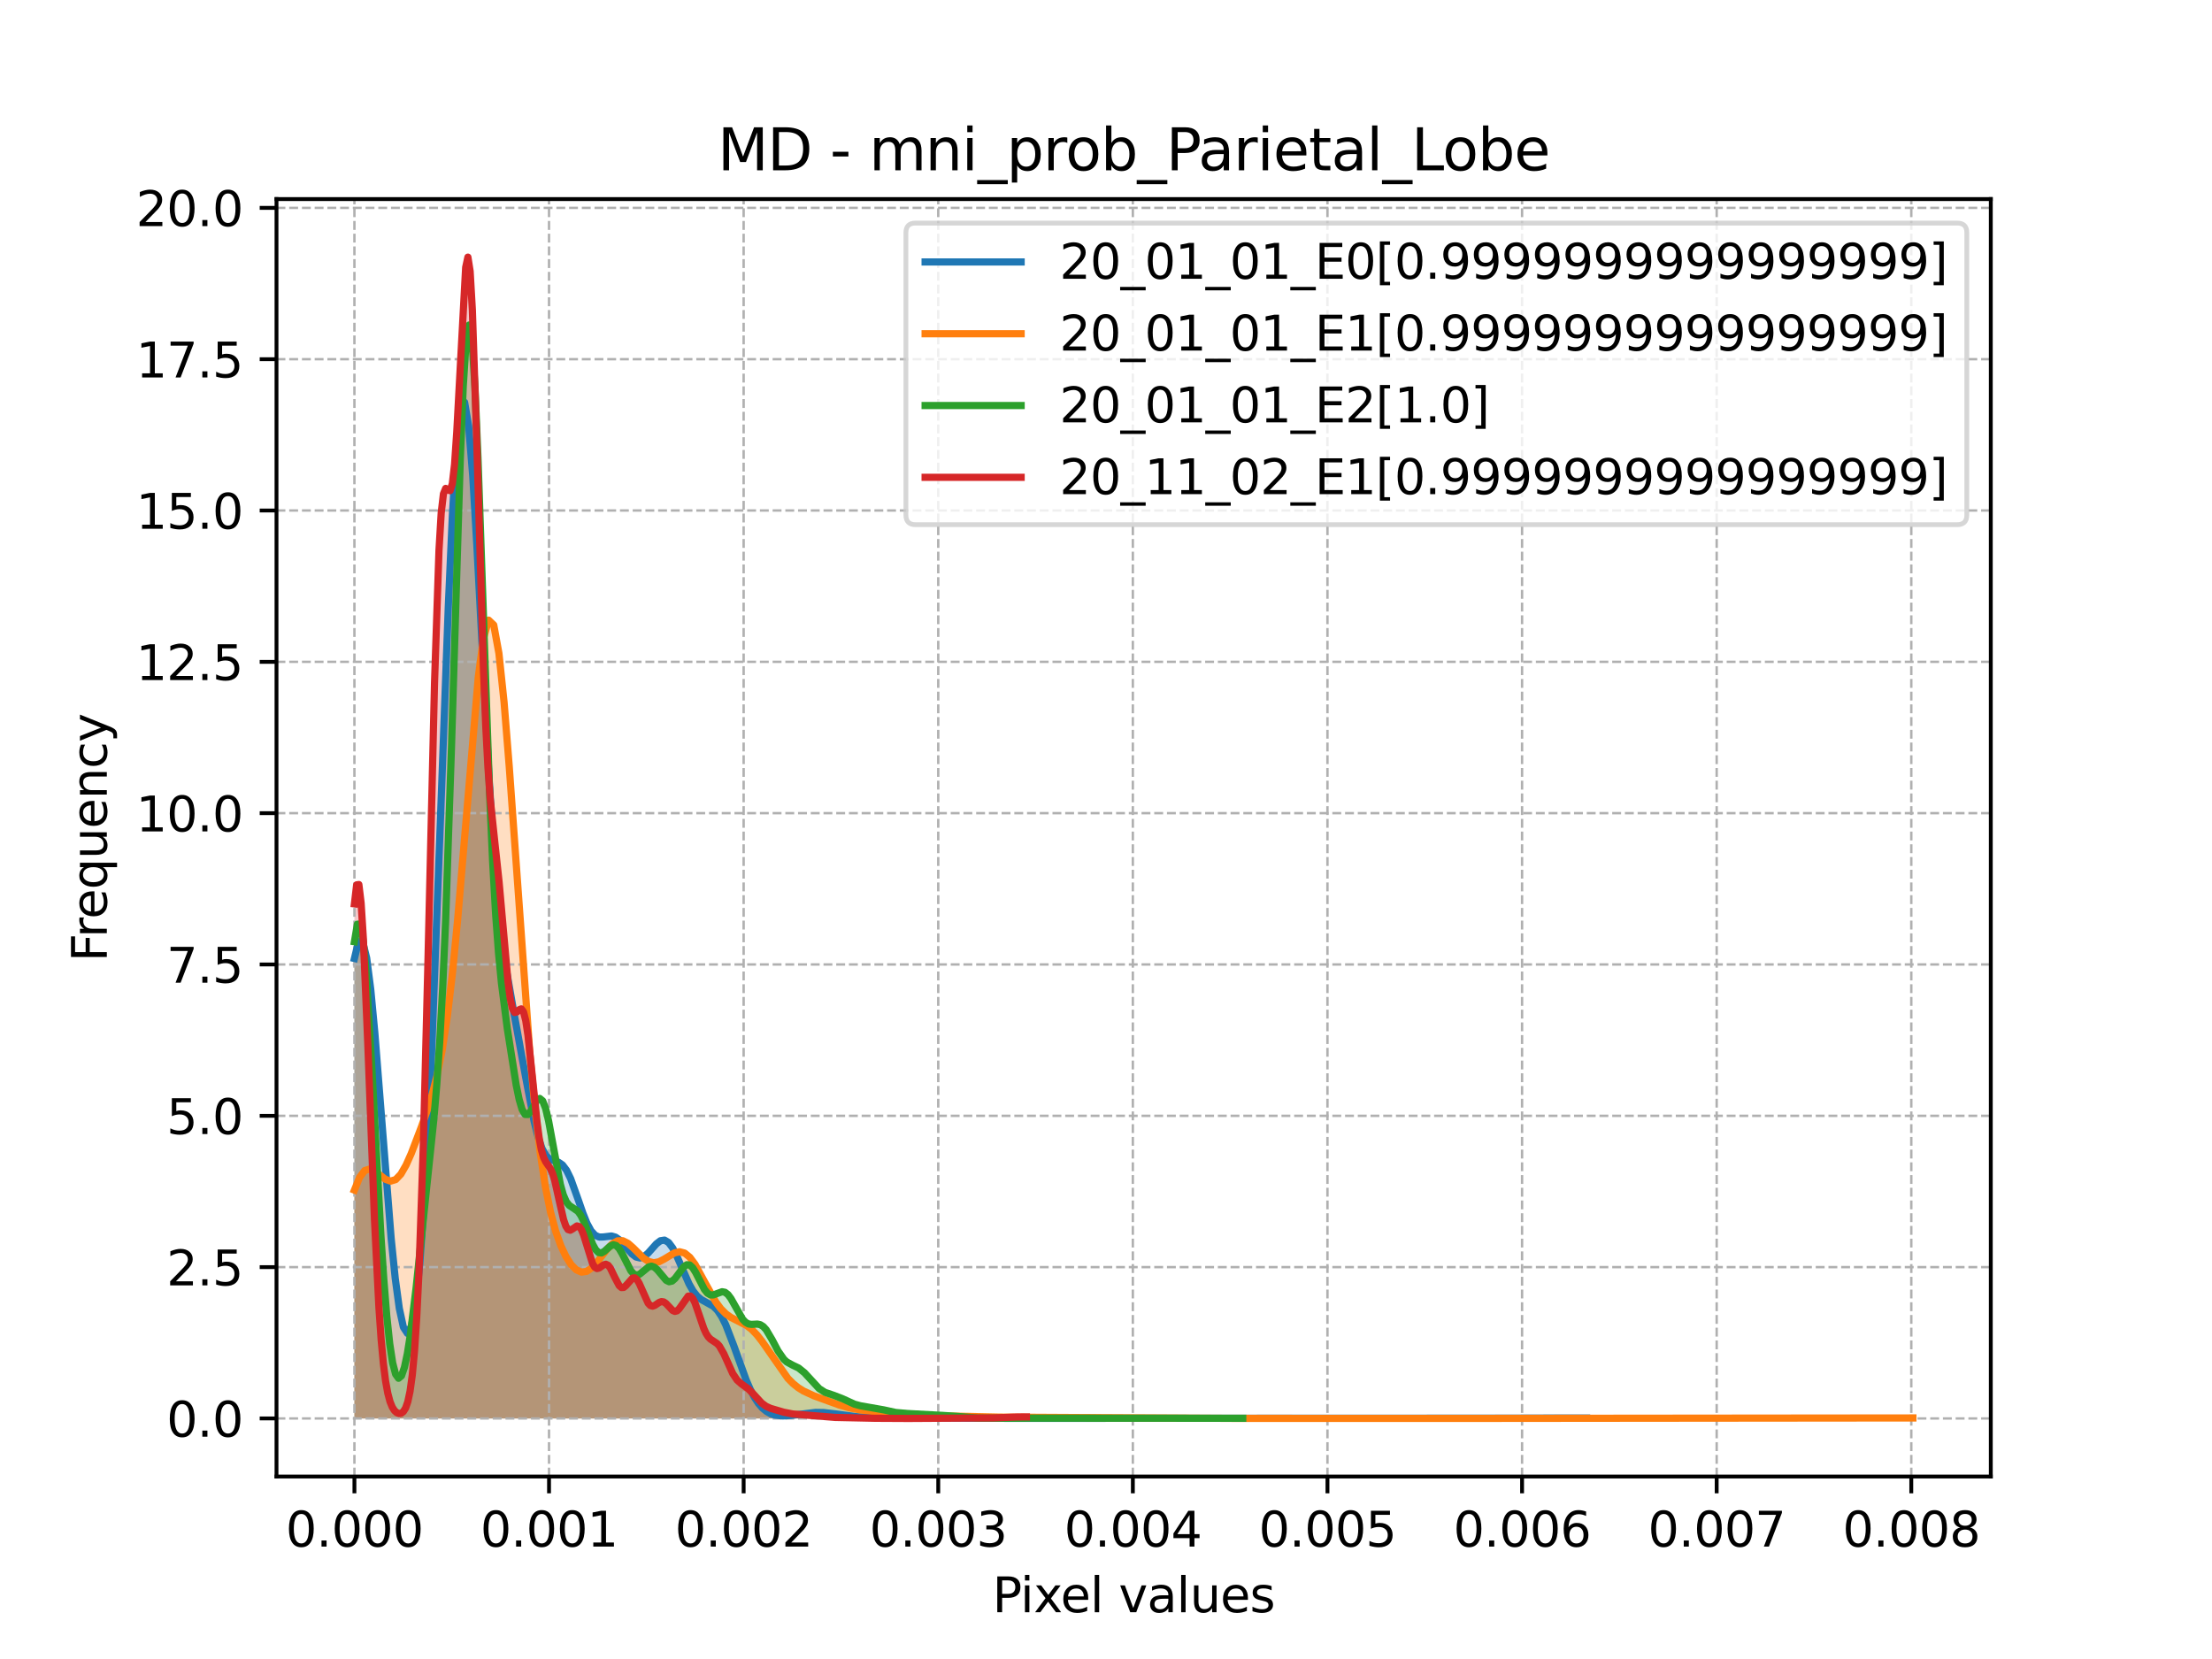 <?xml version="1.0" encoding="utf-8" standalone="no"?>
<!DOCTYPE svg PUBLIC "-//W3C//DTD SVG 1.1//EN"
  "http://www.w3.org/Graphics/SVG/1.1/DTD/svg11.dtd">
<svg xmlns:xlink="http://www.w3.org/1999/xlink" width="460.8pt" height="345.6pt" viewBox="0 0 460.8 345.6" xmlns="http://www.w3.org/2000/svg" version="1.1">
 <defs>
  <style type="text/css">*{stroke-linejoin: round; stroke-linecap: butt}</style>
 </defs>
 <g id="figure_1">
  <g id="patch_1">
   <path d="M 0 345.6 
L 460.8 345.6 
L 460.8 0 
L 0 0 
z
" style="fill: #ffffff"/>
  </g>
  <g id="axes_1">
   <g id="patch_2">
    <path d="M 57.6 307.584 
L 414.72 307.584 
L 414.72 41.472 
L 57.6 41.472 
z
" style="fill: #ffffff"/>
   </g>
   <g id="PolyCollection_1">
    <path d="M 73.833 199.673 
L 73.833 295.488 
L 74.683 295.488 
L 75.533 295.488 
L 76.383 295.488 
L 77.233 295.488 
L 78.083 295.488 
L 78.933 295.488 
L 79.783 295.488 
L 80.632 295.488 
L 81.482 295.488 
L 82.332 295.488 
L 83.182 295.488 
L 84.032 295.488 
L 84.882 295.488 
L 85.732 295.488 
L 86.582 295.488 
L 87.432 295.488 
L 88.282 295.488 
L 89.132 295.488 
L 89.982 295.488 
L 90.832 295.488 
L 91.682 295.488 
L 92.532 295.488 
L 93.382 295.488 
L 94.232 295.488 
L 95.082 295.488 
L 95.932 295.488 
L 96.782 295.488 
L 97.632 295.488 
L 98.482 295.488 
L 99.332 295.488 
L 100.182 295.488 
L 101.032 295.488 
L 101.882 295.488 
L 102.732 295.488 
L 103.582 295.488 
L 104.432 295.488 
L 105.282 295.488 
L 106.132 295.488 
L 106.981 295.488 
L 107.831 295.488 
L 108.681 295.488 
L 109.531 295.488 
L 110.381 295.488 
L 111.231 295.488 
L 112.081 295.488 
L 112.931 295.488 
L 113.781 295.488 
L 114.631 295.488 
L 115.481 295.488 
L 116.331 295.488 
L 117.181 295.488 
L 118.031 295.488 
L 118.881 295.488 
L 119.731 295.488 
L 120.581 295.488 
L 121.431 295.488 
L 122.281 295.488 
L 123.131 295.488 
L 123.981 295.488 
L 124.831 295.488 
L 125.681 295.488 
L 126.531 295.488 
L 127.381 295.488 
L 128.231 295.488 
L 129.081 295.488 
L 129.931 295.488 
L 130.781 295.488 
L 131.631 295.488 
L 132.481 295.488 
L 133.33 295.488 
L 134.18 295.488 
L 135.03 295.488 
L 135.88 295.488 
L 136.73 295.488 
L 137.58 295.488 
L 138.43 295.488 
L 139.28 295.488 
L 140.13 295.488 
L 140.98 295.488 
L 141.83 295.488 
L 142.68 295.488 
L 143.53 295.488 
L 144.38 295.488 
L 145.23 295.488 
L 146.08 295.488 
L 146.93 295.488 
L 147.78 295.488 
L 148.63 295.488 
L 149.48 295.488 
L 150.33 295.488 
L 151.18 295.488 
L 152.03 295.488 
L 152.88 295.488 
L 153.73 295.488 
L 154.58 295.488 
L 155.43 295.488 
L 156.28 295.488 
L 157.13 295.488 
L 157.98 295.488 
L 158.83 295.488 
L 159.679 295.488 
L 160.529 295.488 
L 161.379 295.488 
L 162.229 295.488 
L 163.079 295.488 
L 163.929 295.488 
L 164.779 295.488 
L 165.629 295.488 
L 166.479 295.488 
L 167.329 295.488 
L 168.179 295.488 
L 169.029 295.488 
L 169.879 295.488 
L 170.729 295.488 
L 171.579 295.488 
L 172.429 295.488 
L 173.279 295.488 
L 174.129 295.488 
L 174.979 295.488 
L 175.829 295.488 
L 176.679 295.488 
L 177.529 295.488 
L 178.379 295.488 
L 179.229 295.488 
L 180.079 295.488 
L 180.929 295.488 
L 181.779 295.488 
L 182.629 295.488 
L 183.479 295.488 
L 184.329 295.488 
L 185.179 295.488 
L 186.028 295.488 
L 186.878 295.488 
L 187.728 295.488 
L 188.578 295.488 
L 189.428 295.488 
L 190.278 295.488 
L 191.128 295.488 
L 191.978 295.488 
L 192.828 295.488 
L 193.678 295.488 
L 194.528 295.488 
L 195.378 295.488 
L 196.228 295.488 
L 197.078 295.488 
L 197.928 295.488 
L 198.778 295.488 
L 199.628 295.488 
L 200.478 295.488 
L 201.328 295.488 
L 202.178 295.488 
L 203.028 295.488 
L 203.878 295.488 
L 204.728 295.488 
L 205.578 295.488 
L 206.428 295.488 
L 207.278 295.488 
L 208.128 295.488 
L 208.978 295.488 
L 209.828 295.488 
L 210.678 295.488 
L 211.528 295.488 
L 212.378 295.488 
L 213.227 295.488 
L 214.077 295.488 
L 214.927 295.488 
L 215.777 295.488 
L 216.627 295.488 
L 217.477 295.488 
L 218.327 295.488 
L 219.177 295.488 
L 220.027 295.488 
L 220.877 295.488 
L 221.727 295.488 
L 222.577 295.488 
L 223.427 295.488 
L 224.277 295.488 
L 225.127 295.488 
L 225.977 295.488 
L 226.827 295.488 
L 227.677 295.488 
L 228.527 295.488 
L 229.377 295.488 
L 230.227 295.488 
L 231.077 295.488 
L 231.927 295.488 
L 232.777 295.488 
L 233.627 295.488 
L 234.477 295.488 
L 235.327 295.488 
L 236.177 295.488 
L 237.027 295.488 
L 237.877 295.488 
L 238.727 295.488 
L 239.576 295.488 
L 240.426 295.488 
L 241.276 295.488 
L 242.126 295.488 
L 242.976 295.488 
L 243.826 295.488 
L 244.676 295.488 
L 245.526 295.488 
L 246.376 295.488 
L 247.226 295.488 
L 248.076 295.488 
L 248.926 295.488 
L 249.776 295.488 
L 250.626 295.488 
L 251.476 295.488 
L 252.326 295.488 
L 253.176 295.488 
L 254.026 295.488 
L 254.876 295.488 
L 255.726 295.488 
L 256.576 295.488 
L 257.426 295.488 
L 258.276 295.488 
L 259.126 295.488 
L 259.976 295.488 
L 260.826 295.488 
L 261.676 295.488 
L 262.526 295.488 
L 263.376 295.488 
L 264.226 295.488 
L 265.076 295.488 
L 265.925 295.488 
L 266.775 295.488 
L 267.625 295.488 
L 268.475 295.488 
L 269.325 295.488 
L 270.175 295.488 
L 271.025 295.488 
L 271.875 295.488 
L 272.725 295.488 
L 273.575 295.488 
L 274.425 295.488 
L 275.275 295.488 
L 276.125 295.488 
L 276.975 295.488 
L 277.825 295.488 
L 278.675 295.488 
L 279.525 295.488 
L 280.375 295.488 
L 281.225 295.488 
L 282.075 295.488 
L 282.925 295.488 
L 283.775 295.488 
L 284.625 295.488 
L 285.475 295.488 
L 286.325 295.488 
L 287.175 295.488 
L 288.025 295.488 
L 288.875 295.488 
L 289.725 295.488 
L 290.575 295.488 
L 291.425 295.488 
L 292.274 295.488 
L 293.124 295.488 
L 293.974 295.488 
L 294.824 295.488 
L 295.674 295.488 
L 296.524 295.488 
L 297.374 295.488 
L 298.224 295.488 
L 299.074 295.488 
L 299.924 295.488 
L 300.774 295.488 
L 301.624 295.488 
L 302.474 295.488 
L 303.324 295.488 
L 304.174 295.488 
L 305.024 295.488 
L 305.874 295.488 
L 306.724 295.488 
L 307.574 295.488 
L 308.424 295.488 
L 309.274 295.488 
L 310.124 295.488 
L 310.974 295.488 
L 311.824 295.488 
L 312.674 295.488 
L 313.524 295.488 
L 314.374 295.488 
L 315.224 295.488 
L 316.074 295.488 
L 316.924 295.488 
L 317.774 295.488 
L 318.623 295.488 
L 319.473 295.488 
L 320.323 295.488 
L 321.173 295.488 
L 322.023 295.488 
L 322.873 295.488 
L 323.723 295.488 
L 324.573 295.488 
L 325.423 295.488 
L 326.273 295.488 
L 327.123 295.488 
L 327.973 295.488 
L 328.823 295.488 
L 329.673 295.488 
L 330.523 295.488 
L 330.523 295.405 
L 330.523 295.405 
L 329.673 295.4 
L 328.823 295.397 
L 327.973 295.397 
L 327.123 295.397 
L 326.273 295.399 
L 325.423 295.4 
L 324.573 295.4 
L 323.723 295.4 
L 322.873 295.398 
L 322.023 295.395 
L 321.173 295.392 
L 320.323 295.39 
L 319.473 295.389 
L 318.623 295.39 
L 317.774 295.394 
L 316.924 295.4 
L 316.074 295.408 
L 315.224 295.418 
L 314.374 295.429 
L 313.524 295.439 
L 312.674 295.449 
L 311.824 295.458 
L 310.974 295.466 
L 310.124 295.472 
L 309.274 295.477 
L 308.424 295.48 
L 307.574 295.483 
L 306.724 295.485 
L 305.874 295.486 
L 305.024 295.487 
L 304.174 295.487 
L 303.324 295.487 
L 302.474 295.488 
L 301.624 295.488 
L 300.774 295.488 
L 299.924 295.488 
L 299.074 295.488 
L 298.224 295.488 
L 297.374 295.488 
L 296.524 295.488 
L 295.674 295.488 
L 294.824 295.488 
L 293.974 295.488 
L 293.124 295.488 
L 292.274 295.488 
L 291.425 295.488 
L 290.575 295.488 
L 289.725 295.488 
L 288.875 295.488 
L 288.025 295.488 
L 287.175 295.488 
L 286.325 295.488 
L 285.475 295.488 
L 284.625 295.488 
L 283.775 295.488 
L 282.925 295.488 
L 282.075 295.488 
L 281.225 295.488 
L 280.375 295.488 
L 279.525 295.488 
L 278.675 295.488 
L 277.825 295.488 
L 276.975 295.488 
L 276.125 295.488 
L 275.275 295.488 
L 274.425 295.488 
L 273.575 295.488 
L 272.725 295.488 
L 271.875 295.488 
L 271.025 295.488 
L 270.175 295.488 
L 269.325 295.488 
L 268.475 295.488 
L 267.625 295.488 
L 266.775 295.488 
L 265.925 295.488 
L 265.076 295.488 
L 264.226 295.488 
L 263.376 295.488 
L 262.526 295.488 
L 261.676 295.488 
L 260.826 295.488 
L 259.976 295.488 
L 259.126 295.488 
L 258.276 295.488 
L 257.426 295.488 
L 256.576 295.488 
L 255.726 295.488 
L 254.876 295.488 
L 254.026 295.488 
L 253.176 295.488 
L 252.326 295.488 
L 251.476 295.488 
L 250.626 295.488 
L 249.776 295.488 
L 248.926 295.488 
L 248.076 295.488 
L 247.226 295.488 
L 246.376 295.488 
L 245.526 295.488 
L 244.676 295.488 
L 243.826 295.488 
L 242.976 295.488 
L 242.126 295.488 
L 241.276 295.488 
L 240.426 295.488 
L 239.576 295.488 
L 238.727 295.488 
L 237.877 295.488 
L 237.027 295.488 
L 236.177 295.488 
L 235.327 295.488 
L 234.477 295.488 
L 233.627 295.488 
L 232.777 295.487 
L 231.927 295.487 
L 231.077 295.487 
L 230.227 295.486 
L 229.377 295.486 
L 228.527 295.485 
L 227.677 295.484 
L 226.827 295.483 
L 225.977 295.483 
L 225.127 295.482 
L 224.277 295.481 
L 223.427 295.481 
L 222.577 295.48 
L 221.727 295.48 
L 220.877 295.479 
L 220.027 295.478 
L 219.177 295.477 
L 218.327 295.476 
L 217.477 295.475 
L 216.627 295.473 
L 215.777 295.471 
L 214.927 295.47 
L 214.077 295.468 
L 213.227 295.467 
L 212.378 295.466 
L 211.528 295.466 
L 210.678 295.465 
L 209.828 295.465 
L 208.978 295.464 
L 208.128 295.462 
L 207.278 295.461 
L 206.428 295.458 
L 205.578 295.456 
L 204.728 295.453 
L 203.878 295.45 
L 203.028 295.447 
L 202.178 295.443 
L 201.328 295.44 
L 200.478 295.435 
L 199.628 295.43 
L 198.778 295.423 
L 197.928 295.414 
L 197.078 295.403 
L 196.228 295.391 
L 195.378 295.378 
L 194.528 295.366 
L 193.678 295.355 
L 192.828 295.346 
L 191.978 295.34 
L 191.128 295.338 
L 190.278 295.338 
L 189.428 295.341 
L 188.578 295.345 
L 187.728 295.349 
L 186.878 295.352 
L 186.028 295.352 
L 185.179 295.35 
L 184.329 295.343 
L 183.479 295.333 
L 182.629 295.319 
L 181.779 295.299 
L 180.929 295.271 
L 180.079 295.234 
L 179.229 295.183 
L 178.379 295.117 
L 177.529 295.032 
L 176.679 294.93 
L 175.829 294.812 
L 174.979 294.683 
L 174.129 294.552 
L 173.279 294.429 
L 172.429 294.326 
L 171.579 294.254 
L 170.729 294.22 
L 169.879 294.228 
L 169.029 294.279 
L 168.179 294.367 
L 167.329 294.483 
L 166.479 294.613 
L 165.629 294.744 
L 164.779 294.86 
L 163.929 294.942 
L 163.079 294.973 
L 162.229 294.929 
L 161.379 294.781 
L 160.529 294.493 
L 159.679 294.022 
L 158.83 293.319 
L 157.98 292.337 
L 157.13 291.039 
L 156.28 289.405 
L 155.43 287.449 
L 154.58 285.223 
L 153.73 282.823 
L 152.88 280.38 
L 152.03 278.047 
L 151.18 275.971 
L 150.33 274.269 
L 149.48 272.997 
L 148.63 272.136 
L 147.78 271.584 
L 146.93 271.176 
L 146.08 270.714 
L 145.23 270.012 
L 144.38 268.936 
L 143.53 267.448 
L 142.68 265.612 
L 141.83 263.596 
L 140.98 261.634 
L 140.13 259.976 
L 139.28 258.835 
L 138.43 258.333 
L 137.58 258.469 
L 136.73 259.121 
L 135.88 260.065 
L 135.03 261.03 
L 134.18 261.758 
L 133.33 262.059 
L 132.481 261.858 
L 131.631 261.202 
L 130.781 260.248 
L 129.931 259.212 
L 129.081 258.316 
L 128.231 257.719 
L 127.381 257.478 
L 126.531 257.525 
L 125.681 257.681 
L 124.831 257.701 
L 123.981 257.34 
L 123.131 256.412 
L 122.281 254.853 
L 121.431 252.741 
L 120.581 250.286 
L 119.731 247.784 
L 118.881 245.543 
L 118.031 243.806 
L 117.181 242.681 
L 116.331 242.103 
L 115.481 241.838 
L 114.631 241.535 
L 113.781 240.803 
L 112.931 239.306 
L 112.081 236.849 
L 111.231 233.428 
L 110.381 229.223 
L 109.531 224.55 
L 108.681 219.751 
L 107.831 215.076 
L 106.981 210.567 
L 106.132 205.996 
L 105.282 200.864 
L 104.432 194.494 
L 103.582 186.188 
L 102.732 175.43 
L 101.882 162.094 
L 101.032 146.581 
L 100.182 129.878 
L 99.332 113.472 
L 98.482 99.159 
L 97.632 88.757 
L 96.782 83.795 
L 95.932 85.239 
L 95.082 93.319 
L 94.232 107.497 
L 93.382 126.568 
L 92.532 148.88 
L 91.682 172.599 
L 90.832 195.983 
L 89.982 217.579 
L 89.132 236.352 
L 88.282 251.698 
L 87.432 263.394 
L 86.582 271.49 
L 85.732 276.193 
L 84.882 277.768 
L 84.032 276.477 
L 83.182 272.565 
L 82.332 266.283 
L 81.482 257.944 
L 80.632 247.984 
L 79.783 236.998 
L 78.933 225.754 
L 78.083 215.15 
L 77.233 206.129 
L 76.383 199.56 
L 75.533 196.113 
L 74.683 196.151 
L 73.833 199.673 
z
" clip-path="url(#p18f2d5cbbd)" style="fill: #1f77b4; fill-opacity: 0.25"/>
   </g>
   <g id="PolyCollection_2">
    <path d="M 73.833 247.922 
L 73.833 295.488 
L 74.908 295.488 
L 75.983 295.488 
L 77.058 295.488 
L 78.133 295.488 
L 79.208 295.488 
L 80.283 295.488 
L 81.358 295.488 
L 82.433 295.488 
L 83.508 295.488 
L 84.583 295.488 
L 85.658 295.488 
L 86.733 295.488 
L 87.808 295.488 
L 88.883 295.488 
L 89.958 295.488 
L 91.033 295.488 
L 92.108 295.488 
L 93.183 295.488 
L 94.258 295.488 
L 95.333 295.488 
L 96.408 295.488 
L 97.483 295.488 
L 98.558 295.488 
L 99.633 295.488 
L 100.708 295.488 
L 101.783 295.488 
L 102.858 295.488 
L 103.933 295.488 
L 105.008 295.488 
L 106.083 295.488 
L 107.158 295.488 
L 108.233 295.488 
L 109.308 295.488 
L 110.383 295.488 
L 111.458 295.488 
L 112.533 295.488 
L 113.608 295.488 
L 114.683 295.488 
L 115.758 295.488 
L 116.833 295.488 
L 117.908 295.488 
L 118.983 295.488 
L 120.058 295.488 
L 121.133 295.488 
L 122.208 295.488 
L 123.283 295.488 
L 124.358 295.488 
L 125.433 295.488 
L 126.508 295.488 
L 127.583 295.488 
L 128.658 295.488 
L 129.734 295.488 
L 130.809 295.488 
L 131.884 295.488 
L 132.959 295.488 
L 134.034 295.488 
L 135.109 295.488 
L 136.184 295.488 
L 137.259 295.488 
L 138.334 295.488 
L 139.409 295.488 
L 140.484 295.488 
L 141.559 295.488 
L 142.634 295.488 
L 143.709 295.488 
L 144.784 295.488 
L 145.859 295.488 
L 146.934 295.488 
L 148.009 295.488 
L 149.084 295.488 
L 150.159 295.488 
L 151.234 295.488 
L 152.309 295.488 
L 153.384 295.488 
L 154.459 295.488 
L 155.534 295.488 
L 156.609 295.488 
L 157.684 295.488 
L 158.759 295.488 
L 159.834 295.488 
L 160.909 295.488 
L 161.984 295.488 
L 163.059 295.488 
L 164.134 295.488 
L 165.209 295.488 
L 166.284 295.488 
L 167.359 295.488 
L 168.434 295.488 
L 169.509 295.488 
L 170.584 295.488 
L 171.659 295.488 
L 172.734 295.488 
L 173.809 295.488 
L 174.884 295.488 
L 175.959 295.488 
L 177.034 295.488 
L 178.109 295.488 
L 179.184 295.488 
L 180.259 295.488 
L 181.334 295.488 
L 182.409 295.488 
L 183.484 295.488 
L 184.559 295.488 
L 185.634 295.488 
L 186.709 295.488 
L 187.784 295.488 
L 188.859 295.488 
L 189.934 295.488 
L 191.009 295.488 
L 192.084 295.488 
L 193.159 295.488 
L 194.234 295.488 
L 195.309 295.488 
L 196.384 295.488 
L 197.459 295.488 
L 198.534 295.488 
L 199.609 295.488 
L 200.685 295.488 
L 201.76 295.488 
L 202.835 295.488 
L 203.91 295.488 
L 204.985 295.488 
L 206.06 295.488 
L 207.135 295.488 
L 208.21 295.488 
L 209.285 295.488 
L 210.36 295.488 
L 211.435 295.488 
L 212.51 295.488 
L 213.585 295.488 
L 214.66 295.488 
L 215.735 295.488 
L 216.81 295.488 
L 217.885 295.488 
L 218.96 295.488 
L 220.035 295.488 
L 221.11 295.488 
L 222.185 295.488 
L 223.26 295.488 
L 224.335 295.488 
L 225.41 295.488 
L 226.485 295.488 
L 227.56 295.488 
L 228.635 295.488 
L 229.71 295.488 
L 230.785 295.488 
L 231.86 295.488 
L 232.935 295.488 
L 234.01 295.488 
L 235.085 295.488 
L 236.16 295.488 
L 237.235 295.488 
L 238.31 295.488 
L 239.385 295.488 
L 240.46 295.488 
L 241.535 295.488 
L 242.61 295.488 
L 243.685 295.488 
L 244.76 295.488 
L 245.835 295.488 
L 246.91 295.488 
L 247.985 295.488 
L 249.06 295.488 
L 250.135 295.488 
L 251.21 295.488 
L 252.285 295.488 
L 253.36 295.488 
L 254.435 295.488 
L 255.51 295.488 
L 256.585 295.488 
L 257.66 295.488 
L 258.735 295.488 
L 259.81 295.488 
L 260.885 295.488 
L 261.96 295.488 
L 263.035 295.488 
L 264.11 295.488 
L 265.185 295.488 
L 266.26 295.488 
L 267.335 295.488 
L 268.41 295.488 
L 269.485 295.488 
L 270.56 295.488 
L 271.635 295.488 
L 272.711 295.488 
L 273.786 295.488 
L 274.861 295.488 
L 275.936 295.488 
L 277.011 295.488 
L 278.086 295.488 
L 279.161 295.488 
L 280.236 295.488 
L 281.311 295.488 
L 282.386 295.488 
L 283.461 295.488 
L 284.536 295.488 
L 285.611 295.488 
L 286.686 295.488 
L 287.761 295.488 
L 288.836 295.488 
L 289.911 295.488 
L 290.986 295.488 
L 292.061 295.488 
L 293.136 295.488 
L 294.211 295.488 
L 295.286 295.488 
L 296.361 295.488 
L 297.436 295.488 
L 298.511 295.488 
L 299.586 295.488 
L 300.661 295.488 
L 301.736 295.488 
L 302.811 295.488 
L 303.886 295.488 
L 304.961 295.488 
L 306.036 295.488 
L 307.111 295.488 
L 308.186 295.488 
L 309.261 295.488 
L 310.336 295.488 
L 311.411 295.488 
L 312.486 295.488 
L 313.561 295.488 
L 314.636 295.488 
L 315.711 295.488 
L 316.786 295.488 
L 317.861 295.488 
L 318.936 295.488 
L 320.011 295.488 
L 321.086 295.488 
L 322.161 295.488 
L 323.236 295.488 
L 324.311 295.488 
L 325.386 295.488 
L 326.461 295.488 
L 327.536 295.488 
L 328.611 295.488 
L 329.686 295.488 
L 330.761 295.488 
L 331.836 295.488 
L 332.911 295.488 
L 333.986 295.488 
L 335.061 295.488 
L 336.136 295.488 
L 337.211 295.488 
L 338.286 295.488 
L 339.361 295.488 
L 340.436 295.488 
L 341.511 295.488 
L 342.586 295.488 
L 343.662 295.488 
L 344.737 295.488 
L 345.812 295.488 
L 346.887 295.488 
L 347.962 295.488 
L 349.037 295.488 
L 350.112 295.488 
L 351.187 295.488 
L 352.262 295.488 
L 353.337 295.488 
L 354.412 295.488 
L 355.487 295.488 
L 356.562 295.488 
L 357.637 295.488 
L 358.712 295.488 
L 359.787 295.488 
L 360.862 295.488 
L 361.937 295.488 
L 363.012 295.488 
L 364.087 295.488 
L 365.162 295.488 
L 366.237 295.488 
L 367.312 295.488 
L 368.387 295.488 
L 369.462 295.488 
L 370.537 295.488 
L 371.612 295.488 
L 372.687 295.488 
L 373.762 295.488 
L 374.837 295.488 
L 375.912 295.488 
L 376.987 295.488 
L 378.062 295.488 
L 379.137 295.488 
L 380.212 295.488 
L 381.287 295.488 
L 382.362 295.488 
L 383.437 295.488 
L 384.512 295.488 
L 385.587 295.488 
L 386.662 295.488 
L 387.737 295.488 
L 388.812 295.488 
L 389.887 295.488 
L 390.962 295.488 
L 392.037 295.488 
L 393.112 295.488 
L 394.187 295.488 
L 395.262 295.488 
L 396.337 295.488 
L 397.412 295.488 
L 398.487 295.488 
L 398.487 295.385 
L 398.487 295.385 
L 397.412 295.382 
L 396.337 295.382 
L 395.262 295.385 
L 394.187 295.392 
L 393.112 295.402 
L 392.037 295.413 
L 390.962 295.426 
L 389.887 295.438 
L 388.812 295.449 
L 387.737 295.458 
L 386.662 295.466 
L 385.587 295.473 
L 384.512 295.477 
L 383.437 295.481 
L 382.362 295.483 
L 381.287 295.484 
L 380.212 295.484 
L 379.137 295.484 
L 378.062 295.484 
L 376.987 295.483 
L 375.912 295.482 
L 374.837 295.481 
L 373.762 295.479 
L 372.687 295.478 
L 371.612 295.478 
L 370.537 295.477 
L 369.462 295.476 
L 368.387 295.476 
L 367.312 295.476 
L 366.237 295.476 
L 365.162 295.475 
L 364.087 295.475 
L 363.012 295.474 
L 361.937 295.473 
L 360.862 295.472 
L 359.787 295.471 
L 358.712 295.471 
L 357.637 295.47 
L 356.562 295.469 
L 355.487 295.469 
L 354.412 295.469 
L 353.337 295.469 
L 352.262 295.468 
L 351.187 295.468 
L 350.112 295.467 
L 349.037 295.466 
L 347.962 295.465 
L 346.887 295.463 
L 345.812 295.462 
L 344.737 295.461 
L 343.662 295.461 
L 342.586 295.461 
L 341.511 295.462 
L 340.436 295.463 
L 339.361 295.465 
L 338.286 295.466 
L 337.211 295.468 
L 336.136 295.469 
L 335.061 295.471 
L 333.986 295.471 
L 332.911 295.472 
L 331.836 295.472 
L 330.761 295.473 
L 329.686 295.473 
L 328.611 295.474 
L 327.536 295.474 
L 326.461 295.474 
L 325.386 295.475 
L 324.311 295.475 
L 323.236 295.475 
L 322.161 295.475 
L 321.086 295.475 
L 320.011 295.475 
L 318.936 295.474 
L 317.861 295.474 
L 316.786 295.474 
L 315.711 295.474 
L 314.636 295.474 
L 313.561 295.474 
L 312.486 295.475 
L 311.411 295.475 
L 310.336 295.475 
L 309.261 295.475 
L 308.186 295.475 
L 307.111 295.475 
L 306.036 295.474 
L 304.961 295.474 
L 303.886 295.473 
L 302.811 295.473 
L 301.736 295.473 
L 300.661 295.473 
L 299.586 295.473 
L 298.511 295.473 
L 297.436 295.473 
L 296.361 295.473 
L 295.286 295.472 
L 294.211 295.471 
L 293.136 295.47 
L 292.061 295.47 
L 290.986 295.469 
L 289.911 295.468 
L 288.836 295.468 
L 287.761 295.468 
L 286.686 295.468 
L 285.611 295.468 
L 284.536 295.467 
L 283.461 295.467 
L 282.386 295.466 
L 281.311 295.464 
L 280.236 295.463 
L 279.161 295.462 
L 278.086 295.461 
L 277.011 295.46 
L 275.936 295.461 
L 274.861 295.462 
L 273.786 295.463 
L 272.711 295.465 
L 271.635 295.468 
L 270.56 295.47 
L 269.485 295.472 
L 268.41 295.475 
L 267.335 295.476 
L 266.26 295.478 
L 265.185 295.478 
L 264.11 295.479 
L 263.035 295.479 
L 261.96 295.479 
L 260.885 295.478 
L 259.81 295.477 
L 258.735 295.476 
L 257.66 295.474 
L 256.585 295.471 
L 255.51 295.469 
L 254.435 295.466 
L 253.36 295.463 
L 252.285 295.46 
L 251.21 295.458 
L 250.135 295.457 
L 249.06 295.456 
L 247.985 295.456 
L 246.91 295.456 
L 245.835 295.456 
L 244.76 295.456 
L 243.685 295.456 
L 242.61 295.456 
L 241.535 295.455 
L 240.46 295.453 
L 239.385 295.451 
L 238.31 295.45 
L 237.235 295.448 
L 236.16 295.446 
L 235.085 295.445 
L 234.01 295.443 
L 232.935 295.441 
L 231.86 295.438 
L 230.785 295.434 
L 229.71 295.429 
L 228.635 295.422 
L 227.56 295.415 
L 226.485 295.408 
L 225.41 295.401 
L 224.335 295.394 
L 223.26 295.388 
L 222.185 295.382 
L 221.11 295.376 
L 220.035 295.37 
L 218.96 295.362 
L 217.885 295.351 
L 216.81 295.337 
L 215.735 295.321 
L 214.66 295.302 
L 213.585 295.281 
L 212.51 295.262 
L 211.435 295.244 
L 210.36 295.23 
L 209.285 295.218 
L 208.21 295.21 
L 207.135 295.204 
L 206.06 295.197 
L 204.985 295.187 
L 203.91 295.173 
L 202.835 295.153 
L 201.76 295.127 
L 200.685 295.097 
L 199.609 295.065 
L 198.534 295.032 
L 197.459 295.002 
L 196.384 294.974 
L 195.309 294.949 
L 194.234 294.923 
L 193.159 294.893 
L 192.084 294.853 
L 191.009 294.801 
L 189.934 294.733 
L 188.859 294.651 
L 187.784 294.555 
L 186.709 294.452 
L 185.634 294.348 
L 184.559 294.246 
L 183.484 294.151 
L 182.409 294.059 
L 181.334 293.963 
L 180.259 293.854 
L 179.184 293.717 
L 178.109 293.54 
L 177.034 293.313 
L 175.959 293.034 
L 174.884 292.707 
L 173.809 292.344 
L 172.734 291.959 
L 171.659 291.566 
L 170.584 291.168 
L 169.509 290.756 
L 168.434 290.301 
L 167.359 289.763 
L 166.284 289.087 
L 165.209 288.225 
L 164.134 287.142 
L 163.059 285.83 
L 161.984 284.321 
L 160.909 282.685 
L 159.834 281.022 
L 158.759 279.45 
L 157.684 278.072 
L 156.609 276.958 
L 155.534 276.122 
L 154.459 275.511 
L 153.384 275.01 
L 152.309 274.466 
L 151.234 273.719 
L 150.159 272.643 
L 149.084 271.181 
L 148.009 269.364 
L 146.934 267.321 
L 145.859 265.249 
L 144.784 263.38 
L 143.709 261.929 
L 142.634 261.041 
L 141.559 260.76 
L 140.484 261.009 
L 139.409 261.607 
L 138.334 262.309 
L 137.259 262.86 
L 136.184 263.054 
L 135.109 262.785 
L 134.034 262.07 
L 132.959 261.045 
L 131.884 259.935 
L 130.809 258.999 
L 129.734 258.467 
L 128.658 258.488 
L 127.583 259.09 
L 126.508 260.177 
L 125.433 261.551 
L 124.358 262.954 
L 123.283 264.125 
L 122.208 264.854 
L 121.133 265.006 
L 120.058 264.535 
L 118.983 263.454 
L 117.908 261.785 
L 116.833 259.506 
L 115.758 256.494 
L 114.683 252.502 
L 113.608 247.173 
L 112.533 240.105 
L 111.458 230.95 
L 110.383 219.54 
L 109.308 206.008 
L 108.233 190.867 
L 107.158 175.022 
L 106.083 159.697 
L 105.008 146.278 
L 103.933 136.097 
L 102.858 130.205 
L 101.783 129.179 
L 100.708 133.004 
L 99.633 141.08 
L 98.558 152.329 
L 97.483 165.394 
L 96.408 178.885 
L 95.333 191.599 
L 94.258 202.692 
L 93.183 211.756 
L 92.108 218.795 
L 91.033 224.13 
L 89.958 228.247 
L 88.883 231.641 
L 87.808 234.692 
L 86.733 237.588 
L 85.658 240.321 
L 84.583 242.73 
L 83.508 244.594 
L 82.433 245.723 
L 81.358 246.05 
L 80.283 245.67 
L 79.208 244.85 
L 78.133 243.982 
L 77.058 243.511 
L 75.983 243.843 
L 74.908 245.271 
L 73.833 247.922 
z
" clip-path="url(#p18f2d5cbbd)" style="fill: #ff7f0e; fill-opacity: 0.25"/>
   </g>
   <g id="PolyCollection_3">
    <path d="M 73.833 196.178 
L 73.833 295.488 
L 74.445 295.488 
L 75.058 295.488 
L 75.671 295.488 
L 76.284 295.488 
L 76.896 295.488 
L 77.509 295.488 
L 78.122 295.488 
L 78.735 295.488 
L 79.347 295.488 
L 79.96 295.488 
L 80.573 295.488 
L 81.186 295.488 
L 81.798 295.488 
L 82.411 295.488 
L 83.024 295.488 
L 83.637 295.488 
L 84.249 295.488 
L 84.862 295.488 
L 85.475 295.488 
L 86.088 295.488 
L 86.7 295.488 
L 87.313 295.488 
L 87.926 295.488 
L 88.539 295.488 
L 89.151 295.488 
L 89.764 295.488 
L 90.377 295.488 
L 90.99 295.488 
L 91.602 295.488 
L 92.215 295.488 
L 92.828 295.488 
L 93.441 295.488 
L 94.053 295.488 
L 94.666 295.488 
L 95.279 295.488 
L 95.892 295.488 
L 96.504 295.488 
L 97.117 295.488 
L 97.73 295.488 
L 98.343 295.488 
L 98.955 295.488 
L 99.568 295.488 
L 100.181 295.488 
L 100.794 295.488 
L 101.406 295.488 
L 102.019 295.488 
L 102.632 295.488 
L 103.245 295.488 
L 103.857 295.488 
L 104.47 295.488 
L 105.083 295.488 
L 105.696 295.488 
L 106.308 295.488 
L 106.921 295.488 
L 107.534 295.488 
L 108.147 295.488 
L 108.759 295.488 
L 109.372 295.488 
L 109.985 295.488 
L 110.598 295.488 
L 111.21 295.488 
L 111.823 295.488 
L 112.436 295.488 
L 113.049 295.488 
L 113.661 295.488 
L 114.274 295.488 
L 114.887 295.488 
L 115.5 295.488 
L 116.112 295.488 
L 116.725 295.488 
L 117.338 295.488 
L 117.951 295.488 
L 118.563 295.488 
L 119.176 295.488 
L 119.789 295.488 
L 120.402 295.488 
L 121.014 295.488 
L 121.627 295.488 
L 122.24 295.488 
L 122.853 295.488 
L 123.465 295.488 
L 124.078 295.488 
L 124.691 295.488 
L 125.304 295.488 
L 125.916 295.488 
L 126.529 295.488 
L 127.142 295.488 
L 127.755 295.488 
L 128.367 295.488 
L 128.98 295.488 
L 129.593 295.488 
L 130.206 295.488 
L 130.818 295.488 
L 131.431 295.488 
L 132.044 295.488 
L 132.657 295.488 
L 133.269 295.488 
L 133.882 295.488 
L 134.495 295.488 
L 135.108 295.488 
L 135.72 295.488 
L 136.333 295.488 
L 136.946 295.488 
L 137.559 295.488 
L 138.171 295.488 
L 138.784 295.488 
L 139.397 295.488 
L 140.01 295.488 
L 140.622 295.488 
L 141.235 295.488 
L 141.848 295.488 
L 142.461 295.488 
L 143.073 295.488 
L 143.686 295.488 
L 144.299 295.488 
L 144.912 295.488 
L 145.524 295.488 
L 146.137 295.488 
L 146.75 295.488 
L 147.363 295.488 
L 147.975 295.488 
L 148.588 295.488 
L 149.201 295.488 
L 149.814 295.488 
L 150.426 295.488 
L 151.039 295.488 
L 151.652 295.488 
L 152.265 295.488 
L 152.877 295.488 
L 153.49 295.488 
L 154.103 295.488 
L 154.716 295.488 
L 155.328 295.488 
L 155.941 295.488 
L 156.554 295.488 
L 157.167 295.488 
L 157.779 295.488 
L 158.392 295.488 
L 159.005 295.488 
L 159.618 295.488 
L 160.23 295.488 
L 160.843 295.488 
L 161.456 295.488 
L 162.069 295.488 
L 162.681 295.488 
L 163.294 295.488 
L 163.907 295.488 
L 164.52 295.488 
L 165.132 295.488 
L 165.745 295.488 
L 166.358 295.488 
L 166.971 295.488 
L 167.583 295.488 
L 168.196 295.488 
L 168.809 295.488 
L 169.422 295.488 
L 170.034 295.488 
L 170.647 295.488 
L 171.26 295.488 
L 171.873 295.488 
L 172.485 295.488 
L 173.098 295.488 
L 173.711 295.488 
L 174.324 295.488 
L 174.936 295.488 
L 175.549 295.488 
L 176.162 295.488 
L 176.775 295.488 
L 177.387 295.488 
L 178 295.488 
L 178.613 295.488 
L 179.226 295.488 
L 179.838 295.488 
L 180.451 295.488 
L 181.064 295.488 
L 181.677 295.488 
L 182.289 295.488 
L 182.902 295.488 
L 183.515 295.488 
L 184.128 295.488 
L 184.74 295.488 
L 185.353 295.488 
L 185.966 295.488 
L 186.579 295.488 
L 187.191 295.488 
L 187.804 295.488 
L 188.417 295.488 
L 189.029 295.488 
L 189.642 295.488 
L 190.255 295.488 
L 190.868 295.488 
L 191.48 295.488 
L 192.093 295.488 
L 192.706 295.488 
L 193.319 295.488 
L 193.931 295.488 
L 194.544 295.488 
L 195.157 295.488 
L 195.77 295.488 
L 196.382 295.488 
L 196.995 295.488 
L 197.608 295.488 
L 198.221 295.488 
L 198.833 295.488 
L 199.446 295.488 
L 200.059 295.488 
L 200.672 295.488 
L 201.284 295.488 
L 201.897 295.488 
L 202.51 295.488 
L 203.123 295.488 
L 203.735 295.488 
L 204.348 295.488 
L 204.961 295.488 
L 205.574 295.488 
L 206.186 295.488 
L 206.799 295.488 
L 207.412 295.488 
L 208.025 295.488 
L 208.637 295.488 
L 209.25 295.488 
L 209.863 295.488 
L 210.476 295.488 
L 211.088 295.488 
L 211.701 295.488 
L 212.314 295.488 
L 212.927 295.488 
L 213.539 295.488 
L 214.152 295.488 
L 214.765 295.488 
L 215.378 295.488 
L 215.99 295.488 
L 216.603 295.488 
L 217.216 295.488 
L 217.829 295.488 
L 218.441 295.488 
L 219.054 295.488 
L 219.667 295.488 
L 220.28 295.488 
L 220.892 295.488 
L 221.505 295.488 
L 222.118 295.488 
L 222.731 295.488 
L 223.343 295.488 
L 223.956 295.488 
L 224.569 295.488 
L 225.182 295.488 
L 225.794 295.488 
L 226.407 295.488 
L 227.02 295.488 
L 227.633 295.488 
L 228.245 295.488 
L 228.858 295.488 
L 229.471 295.488 
L 230.084 295.488 
L 230.696 295.488 
L 231.309 295.488 
L 231.922 295.488 
L 232.535 295.488 
L 233.147 295.488 
L 233.76 295.488 
L 234.373 295.488 
L 234.986 295.488 
L 235.598 295.488 
L 236.211 295.488 
L 236.824 295.488 
L 237.437 295.488 
L 238.049 295.488 
L 238.662 295.488 
L 239.275 295.488 
L 239.888 295.488 
L 240.5 295.488 
L 241.113 295.488 
L 241.726 295.488 
L 242.339 295.488 
L 242.951 295.488 
L 243.564 295.488 
L 244.177 295.488 
L 244.79 295.488 
L 245.402 295.488 
L 246.015 295.488 
L 246.628 295.488 
L 247.241 295.488 
L 247.853 295.488 
L 248.466 295.488 
L 249.079 295.488 
L 249.692 295.488 
L 250.304 295.488 
L 250.917 295.488 
L 251.53 295.488 
L 252.143 295.488 
L 252.755 295.488 
L 253.368 295.488 
L 253.981 295.488 
L 254.594 295.488 
L 255.206 295.488 
L 255.819 295.488 
L 256.432 295.488 
L 257.045 295.488 
L 257.657 295.488 
L 258.27 295.488 
L 258.883 295.488 
L 258.883 295.455 
L 258.883 295.455 
L 258.27 295.453 
L 257.657 295.452 
L 257.045 295.452 
L 256.432 295.453 
L 255.819 295.453 
L 255.206 295.454 
L 254.594 295.454 
L 253.981 295.454 
L 253.368 295.454 
L 252.755 295.453 
L 252.143 295.452 
L 251.53 295.451 
L 250.917 295.451 
L 250.304 295.451 
L 249.692 295.452 
L 249.079 295.454 
L 248.466 295.457 
L 247.853 295.46 
L 247.241 295.463 
L 246.628 295.466 
L 246.015 295.469 
L 245.402 295.472 
L 244.79 295.473 
L 244.177 295.475 
L 243.564 295.476 
L 242.951 295.476 
L 242.339 295.476 
L 241.726 295.476 
L 241.113 295.476 
L 240.5 295.475 
L 239.888 295.473 
L 239.275 295.471 
L 238.662 295.469 
L 238.049 295.466 
L 237.437 295.464 
L 236.824 295.461 
L 236.211 295.459 
L 235.598 295.457 
L 234.986 295.456 
L 234.373 295.455 
L 233.76 295.454 
L 233.147 295.453 
L 232.535 295.452 
L 231.922 295.45 
L 231.309 295.447 
L 230.696 295.444 
L 230.084 295.441 
L 229.471 295.437 
L 228.858 295.434 
L 228.245 295.432 
L 227.633 295.43 
L 227.02 295.43 
L 226.407 295.43 
L 225.794 295.432 
L 225.182 295.433 
L 224.569 295.435 
L 223.956 295.436 
L 223.343 295.436 
L 222.731 295.436 
L 222.118 295.435 
L 221.505 295.433 
L 220.892 295.432 
L 220.28 295.43 
L 219.667 295.43 
L 219.054 295.429 
L 218.441 295.429 
L 217.829 295.428 
L 217.216 295.427 
L 216.603 295.426 
L 215.99 295.423 
L 215.378 295.419 
L 214.765 295.414 
L 214.152 295.41 
L 213.539 295.406 
L 212.927 295.403 
L 212.314 295.403 
L 211.701 295.404 
L 211.088 295.407 
L 210.476 295.412 
L 209.863 295.418 
L 209.25 295.425 
L 208.637 295.432 
L 208.025 295.437 
L 207.412 295.441 
L 206.799 295.443 
L 206.186 295.443 
L 205.574 295.439 
L 204.961 295.432 
L 204.348 295.419 
L 203.735 295.401 
L 203.123 295.375 
L 202.51 295.341 
L 201.897 295.299 
L 201.284 295.247 
L 200.672 295.189 
L 200.059 295.126 
L 199.446 295.062 
L 198.833 295.001 
L 198.221 294.948 
L 197.608 294.905 
L 196.995 294.874 
L 196.382 294.854 
L 195.77 294.843 
L 195.157 294.835 
L 194.544 294.827 
L 193.931 294.812 
L 193.319 294.787 
L 192.706 294.751 
L 192.093 294.704 
L 191.48 294.651 
L 190.868 294.596 
L 190.255 294.543 
L 189.642 294.496 
L 189.029 294.454 
L 188.417 294.415 
L 187.804 294.372 
L 187.191 294.317 
L 186.579 294.242 
L 185.966 294.142 
L 185.353 294.015 
L 184.74 293.867 
L 184.128 293.705 
L 183.515 293.542 
L 182.902 293.391 
L 182.289 293.262 
L 181.677 293.159 
L 181.064 293.079 
L 180.451 293.011 
L 179.838 292.938 
L 179.226 292.841 
L 178.613 292.702 
L 178 292.513 
L 177.387 292.272 
L 176.775 291.991 
L 176.162 291.69 
L 175.549 291.391 
L 174.936 291.117 
L 174.324 290.88 
L 173.711 290.679 
L 173.098 290.497 
L 172.485 290.302 
L 171.873 290.056 
L 171.26 289.723 
L 170.647 289.277 
L 170.034 288.714 
L 169.422 288.053 
L 168.809 287.335 
L 168.196 286.619 
L 167.583 285.961 
L 166.971 285.408 
L 166.358 284.978 
L 165.745 284.656 
L 165.132 284.392 
L 164.52 284.11 
L 163.907 283.726 
L 163.294 283.167 
L 162.681 282.393 
L 162.069 281.41 
L 161.456 280.275 
L 160.843 279.085 
L 160.23 277.961 
L 159.618 277.02 
L 159.005 276.343 
L 158.392 275.959 
L 157.779 275.828 
L 157.167 275.852 
L 156.554 275.893 
L 155.941 275.807 
L 155.328 275.473 
L 154.716 274.834 
L 154.103 273.903 
L 153.49 272.77 
L 152.877 271.58 
L 152.265 270.502 
L 151.652 269.68 
L 151.039 269.207 
L 150.426 269.089 
L 149.814 269.247 
L 149.201 269.532 
L 148.588 269.758 
L 147.975 269.748 
L 147.363 269.382 
L 146.75 268.624 
L 146.137 267.54 
L 145.524 266.284 
L 144.912 265.062 
L 144.299 264.088 
L 143.686 263.529 
L 143.073 263.466 
L 142.461 263.875 
L 141.848 264.627 
L 141.235 265.524 
L 140.622 266.339 
L 140.01 266.875 
L 139.397 267.011 
L 138.784 266.724 
L 138.171 266.099 
L 137.559 265.301 
L 136.946 264.532 
L 136.333 263.979 
L 135.72 263.767 
L 135.108 263.92 
L 134.495 264.363 
L 133.882 264.931 
L 133.269 265.418 
L 132.657 265.624 
L 132.044 265.412 
L 131.431 264.742 
L 130.818 263.685 
L 130.206 262.41 
L 129.593 261.14 
L 128.98 260.103 
L 128.367 259.469 
L 127.755 259.31 
L 127.142 259.575 
L 126.529 260.105 
L 125.916 260.666 
L 125.304 261.01 
L 124.691 260.932 
L 124.078 260.324 
L 123.465 259.202 
L 122.853 257.703 
L 122.24 256.048 
L 121.627 254.483 
L 121.014 253.213 
L 120.402 252.338 
L 119.789 251.824 
L 119.176 251.501 
L 118.563 251.097 
L 117.951 250.31 
L 117.338 248.883 
L 116.725 246.686 
L 116.112 243.759 
L 115.5 240.325 
L 114.887 236.751 
L 114.274 233.475 
L 113.661 230.907 
L 113.049 229.329 
L 112.436 228.826 
L 111.823 229.256 
L 111.21 230.276 
L 110.598 231.415 
L 109.985 232.178 
L 109.372 232.156 
L 108.759 231.111 
L 108.147 229.016 
L 107.534 226.036 
L 106.921 222.446 
L 106.308 218.515 
L 105.696 214.384 
L 105.083 209.963 
L 104.47 204.892 
L 103.857 198.586 
L 103.245 190.355 
L 102.632 179.596 
L 102.019 166.002 
L 101.406 149.748 
L 100.794 131.591 
L 100.181 112.859 
L 99.568 95.303 
L 98.955 80.837 
L 98.343 71.214 
L 97.73 67.708 
L 97.117 70.879 
L 96.504 80.465 
L 95.892 95.435 
L 95.279 114.193 
L 94.666 134.861 
L 94.053 155.61 
L 93.441 174.93 
L 92.828 191.816 
L 92.215 205.831 
L 91.602 217.055 
L 90.99 225.946 
L 90.377 233.16 
L 89.764 239.376 
L 89.151 245.155 
L 88.539 250.86 
L 87.926 256.639 
L 87.313 262.45 
L 86.7 268.121 
L 86.088 273.419 
L 85.475 278.105 
L 84.862 281.969 
L 84.249 284.846 
L 83.637 286.602 
L 83.024 287.117 
L 82.411 286.267 
L 81.798 283.914 
L 81.186 279.914 
L 80.573 274.152 
L 79.96 266.589 
L 79.347 257.324 
L 78.735 246.645 
L 78.122 235.065 
L 77.509 223.308 
L 76.896 212.265 
L 76.284 202.89 
L 75.671 196.069 
L 75.058 192.491 
L 74.445 192.528 
L 73.833 196.178 
z
" clip-path="url(#p18f2d5cbbd)" style="fill: #2ca02c; fill-opacity: 0.25"/>
   </g>
   <g id="PolyCollection_4">
    <path d="M 73.833 188.286 
L 73.833 295.488 
L 74.296 295.488 
L 74.76 295.488 
L 75.223 295.488 
L 75.687 295.488 
L 76.15 295.488 
L 76.614 295.488 
L 77.077 295.488 
L 77.541 295.488 
L 78.005 295.488 
L 78.468 295.488 
L 78.932 295.488 
L 79.395 295.488 
L 79.859 295.488 
L 80.322 295.488 
L 80.786 295.488 
L 81.249 295.488 
L 81.713 295.488 
L 82.176 295.488 
L 82.64 295.488 
L 83.103 295.488 
L 83.567 295.488 
L 84.03 295.488 
L 84.494 295.488 
L 84.957 295.488 
L 85.421 295.488 
L 85.885 295.488 
L 86.348 295.488 
L 86.812 295.488 
L 87.275 295.488 
L 87.739 295.488 
L 88.202 295.488 
L 88.666 295.488 
L 89.129 295.488 
L 89.593 295.488 
L 90.056 295.488 
L 90.52 295.488 
L 90.983 295.488 
L 91.447 295.488 
L 91.91 295.488 
L 92.374 295.488 
L 92.838 295.488 
L 93.301 295.488 
L 93.765 295.488 
L 94.228 295.488 
L 94.692 295.488 
L 95.155 295.488 
L 95.619 295.488 
L 96.082 295.488 
L 96.546 295.488 
L 97.009 295.488 
L 97.473 295.488 
L 97.936 295.488 
L 98.4 295.488 
L 98.863 295.488 
L 99.327 295.488 
L 99.791 295.488 
L 100.254 295.488 
L 100.718 295.488 
L 101.181 295.488 
L 101.645 295.488 
L 102.108 295.488 
L 102.572 295.488 
L 103.035 295.488 
L 103.499 295.488 
L 103.962 295.488 
L 104.426 295.488 
L 104.889 295.488 
L 105.353 295.488 
L 105.816 295.488 
L 106.28 295.488 
L 106.743 295.488 
L 107.207 295.488 
L 107.671 295.488 
L 108.134 295.488 
L 108.598 295.488 
L 109.061 295.488 
L 109.525 295.488 
L 109.988 295.488 
L 110.452 295.488 
L 110.915 295.488 
L 111.379 295.488 
L 111.842 295.488 
L 112.306 295.488 
L 112.769 295.488 
L 113.233 295.488 
L 113.696 295.488 
L 114.16 295.488 
L 114.624 295.488 
L 115.087 295.488 
L 115.551 295.488 
L 116.014 295.488 
L 116.478 295.488 
L 116.941 295.488 
L 117.405 295.488 
L 117.868 295.488 
L 118.332 295.488 
L 118.795 295.488 
L 119.259 295.488 
L 119.722 295.488 
L 120.186 295.488 
L 120.649 295.488 
L 121.113 295.488 
L 121.577 295.488 
L 122.04 295.488 
L 122.504 295.488 
L 122.967 295.488 
L 123.431 295.488 
L 123.894 295.488 
L 124.358 295.488 
L 124.821 295.488 
L 125.285 295.488 
L 125.748 295.488 
L 126.212 295.488 
L 126.675 295.488 
L 127.139 295.488 
L 127.602 295.488 
L 128.066 295.488 
L 128.53 295.488 
L 128.993 295.488 
L 129.457 295.488 
L 129.92 295.488 
L 130.384 295.488 
L 130.847 295.488 
L 131.311 295.488 
L 131.774 295.488 
L 132.238 295.488 
L 132.701 295.488 
L 133.165 295.488 
L 133.628 295.488 
L 134.092 295.488 
L 134.555 295.488 
L 135.019 295.488 
L 135.482 295.488 
L 135.946 295.488 
L 136.41 295.488 
L 136.873 295.488 
L 137.337 295.488 
L 137.8 295.488 
L 138.264 295.488 
L 138.727 295.488 
L 139.191 295.488 
L 139.654 295.488 
L 140.118 295.488 
L 140.581 295.488 
L 141.045 295.488 
L 141.508 295.488 
L 141.972 295.488 
L 142.435 295.488 
L 142.899 295.488 
L 143.363 295.488 
L 143.826 295.488 
L 144.29 295.488 
L 144.753 295.488 
L 145.217 295.488 
L 145.68 295.488 
L 146.144 295.488 
L 146.607 295.488 
L 147.071 295.488 
L 147.534 295.488 
L 147.998 295.488 
L 148.461 295.488 
L 148.925 295.488 
L 149.388 295.488 
L 149.852 295.488 
L 150.316 295.488 
L 150.779 295.488 
L 151.243 295.488 
L 151.706 295.488 
L 152.17 295.488 
L 152.633 295.488 
L 153.097 295.488 
L 153.56 295.488 
L 154.024 295.488 
L 154.487 295.488 
L 154.951 295.488 
L 155.414 295.488 
L 155.878 295.488 
L 156.341 295.488 
L 156.805 295.488 
L 157.268 295.488 
L 157.732 295.488 
L 158.196 295.488 
L 158.659 295.488 
L 159.123 295.488 
L 159.586 295.488 
L 160.05 295.488 
L 160.513 295.488 
L 160.977 295.488 
L 161.44 295.488 
L 161.904 295.488 
L 162.367 295.488 
L 162.831 295.488 
L 163.294 295.488 
L 163.758 295.488 
L 164.221 295.488 
L 164.685 295.488 
L 165.149 295.488 
L 165.612 295.488 
L 166.076 295.488 
L 166.539 295.488 
L 167.003 295.488 
L 167.466 295.488 
L 167.93 295.488 
L 168.393 295.488 
L 168.857 295.488 
L 169.32 295.488 
L 169.784 295.488 
L 170.247 295.488 
L 170.711 295.488 
L 171.174 295.488 
L 171.638 295.488 
L 172.102 295.488 
L 172.565 295.488 
L 173.029 295.488 
L 173.492 295.488 
L 173.956 295.488 
L 174.419 295.488 
L 174.883 295.488 
L 175.346 295.488 
L 175.81 295.488 
L 176.273 295.488 
L 176.737 295.488 
L 177.2 295.488 
L 177.664 295.488 
L 178.127 295.488 
L 178.591 295.488 
L 179.054 295.488 
L 179.518 295.488 
L 179.982 295.488 
L 180.445 295.488 
L 180.909 295.488 
L 181.372 295.488 
L 181.836 295.488 
L 182.299 295.488 
L 182.763 295.488 
L 183.226 295.488 
L 183.69 295.488 
L 184.153 295.488 
L 184.617 295.488 
L 185.08 295.488 
L 185.544 295.488 
L 186.007 295.488 
L 186.471 295.488 
L 186.935 295.488 
L 187.398 295.488 
L 187.862 295.488 
L 188.325 295.488 
L 188.789 295.488 
L 189.252 295.488 
L 189.716 295.488 
L 190.179 295.488 
L 190.643 295.488 
L 191.106 295.488 
L 191.57 295.488 
L 192.033 295.488 
L 192.497 295.488 
L 192.96 295.488 
L 193.424 295.488 
L 193.888 295.488 
L 194.351 295.488 
L 194.815 295.488 
L 195.278 295.488 
L 195.742 295.488 
L 196.205 295.488 
L 196.669 295.488 
L 197.132 295.488 
L 197.596 295.488 
L 198.059 295.488 
L 198.523 295.488 
L 198.986 295.488 
L 199.45 295.488 
L 199.913 295.488 
L 200.377 295.488 
L 200.84 295.488 
L 201.304 295.488 
L 201.768 295.488 
L 202.231 295.488 
L 202.695 295.488 
L 203.158 295.488 
L 203.622 295.488 
L 204.085 295.488 
L 204.549 295.488 
L 205.012 295.488 
L 205.476 295.488 
L 205.939 295.488 
L 206.403 295.488 
L 206.866 295.488 
L 207.33 295.488 
L 207.793 295.488 
L 208.257 295.488 
L 208.721 295.488 
L 209.184 295.488 
L 209.648 295.488 
L 210.111 295.488 
L 210.575 295.488 
L 211.038 295.488 
L 211.502 295.488 
L 211.965 295.488 
L 212.429 295.488 
L 212.892 295.488 
L 213.356 295.488 
L 213.819 295.488 
L 213.819 295.172 
L 213.819 295.172 
L 213.356 295.159 
L 212.892 295.156 
L 212.429 295.164 
L 211.965 295.18 
L 211.502 295.203 
L 211.038 295.23 
L 210.575 295.258 
L 210.111 295.284 
L 209.648 295.308 
L 209.184 295.327 
L 208.721 295.342 
L 208.257 295.354 
L 207.793 295.363 
L 207.33 295.372 
L 206.866 295.38 
L 206.403 295.389 
L 205.939 295.398 
L 205.476 295.407 
L 205.012 295.417 
L 204.549 295.425 
L 204.085 295.433 
L 203.622 295.439 
L 203.158 295.444 
L 202.695 295.448 
L 202.231 295.451 
L 201.768 295.454 
L 201.304 295.456 
L 200.84 295.459 
L 200.377 295.462 
L 199.913 295.465 
L 199.45 295.469 
L 198.986 295.472 
L 198.523 295.475 
L 198.059 295.478 
L 197.596 295.481 
L 197.132 295.483 
L 196.669 295.484 
L 196.205 295.486 
L 195.742 295.486 
L 195.278 295.487 
L 194.815 295.487 
L 194.351 295.488 
L 193.888 295.488 
L 193.424 295.488 
L 192.96 295.488 
L 192.497 295.488 
L 192.033 295.488 
L 191.57 295.488 
L 191.106 295.488 
L 190.643 295.488 
L 190.179 295.488 
L 189.716 295.488 
L 189.252 295.488 
L 188.789 295.488 
L 188.325 295.488 
L 187.862 295.488 
L 187.398 295.488 
L 186.935 295.488 
L 186.471 295.487 
L 186.007 295.487 
L 185.544 295.486 
L 185.08 295.485 
L 184.617 295.483 
L 184.153 295.48 
L 183.69 295.475 
L 183.226 295.47 
L 182.763 295.462 
L 182.299 295.452 
L 181.836 295.441 
L 181.372 295.428 
L 180.909 295.414 
L 180.445 295.399 
L 179.982 295.386 
L 179.518 295.374 
L 179.054 295.364 
L 178.591 295.356 
L 178.127 295.351 
L 177.664 295.347 
L 177.2 295.344 
L 176.737 295.341 
L 176.273 295.336 
L 175.81 295.328 
L 175.346 295.318 
L 174.883 295.305 
L 174.419 295.29 
L 173.956 295.274 
L 173.492 295.258 
L 173.029 295.242 
L 172.565 295.227 
L 172.102 295.209 
L 171.638 295.189 
L 171.174 295.162 
L 170.711 295.128 
L 170.247 295.085 
L 169.784 295.032 
L 169.32 294.972 
L 168.857 294.909 
L 168.393 294.846 
L 167.93 294.787 
L 167.466 294.736 
L 167.003 294.694 
L 166.539 294.66 
L 166.076 294.629 
L 165.612 294.595 
L 165.149 294.551 
L 164.685 294.492 
L 164.221 294.412 
L 163.758 294.312 
L 163.294 294.195 
L 162.831 294.066 
L 162.367 293.933 
L 161.904 293.8 
L 161.44 293.667 
L 160.977 293.531 
L 160.513 293.378 
L 160.05 293.193 
L 159.586 292.957 
L 159.123 292.654 
L 158.659 292.276 
L 158.196 291.825 
L 157.732 291.318 
L 157.268 290.782 
L 156.805 290.25 
L 156.341 289.755 
L 155.878 289.321 
L 155.414 288.952 
L 154.951 288.631 
L 154.487 288.319 
L 154.024 287.963 
L 153.56 287.504 
L 153.097 286.896 
L 152.633 286.117 
L 152.17 285.177 
L 151.706 284.124 
L 151.243 283.034 
L 150.779 281.997 
L 150.316 281.099 
L 149.852 280.393 
L 149.388 279.89 
L 148.925 279.549 
L 148.461 279.28 
L 147.998 278.965 
L 147.534 278.485 
L 147.071 277.75 
L 146.607 276.724 
L 146.144 275.443 
L 145.68 274.011 
L 145.217 272.585 
L 144.753 271.342 
L 144.29 270.443 
L 143.826 269.99 
L 143.363 270.009 
L 142.899 270.438 
L 142.435 271.139 
L 141.972 271.929 
L 141.508 272.623 
L 141.045 273.071 
L 140.581 273.193 
L 140.118 272.995 
L 139.654 272.557 
L 139.191 272.018 
L 138.727 271.528 
L 138.264 271.214 
L 137.8 271.145 
L 137.337 271.309 
L 136.873 271.619 
L 136.41 271.935 
L 135.946 272.097 
L 135.482 271.97 
L 135.019 271.484 
L 134.555 270.651 
L 134.092 269.569 
L 133.628 268.403 
L 133.165 267.347 
L 132.701 266.576 
L 132.238 266.203 
L 131.774 266.253 
L 131.311 266.652 
L 130.847 267.243 
L 130.384 267.825 
L 129.92 268.2 
L 129.457 268.223 
L 128.993 267.834 
L 128.53 267.076 
L 128.066 266.082 
L 127.602 265.043 
L 127.139 264.155 
L 126.675 263.572 
L 126.212 263.363 
L 125.748 263.491 
L 125.285 263.821 
L 124.821 264.15 
L 124.358 264.261 
L 123.894 263.976 
L 123.431 263.205 
L 122.967 261.974 
L 122.504 260.42 
L 122.04 258.767 
L 121.577 257.266 
L 121.113 256.137 
L 120.649 255.508 
L 120.186 255.383 
L 119.722 255.634 
L 119.259 256.028 
L 118.795 256.284 
L 118.332 256.137 
L 117.868 255.413 
L 117.405 254.064 
L 116.941 252.193 
L 116.478 250.019 
L 116.014 247.829 
L 115.551 245.894 
L 115.087 244.398 
L 114.624 243.374 
L 114.16 242.686 
L 113.696 242.05 
L 113.233 241.104 
L 112.769 239.491 
L 112.306 236.965 
L 111.842 233.467 
L 111.379 229.162 
L 110.915 224.419 
L 110.452 219.747 
L 109.988 215.672 
L 109.525 212.622 
L 109.061 210.808 
L 108.598 210.165 
L 108.134 210.351 
L 107.671 210.814 
L 107.207 210.918 
L 106.743 210.089 
L 106.28 207.956 
L 105.816 204.436 
L 105.353 199.752 
L 104.889 194.367 
L 104.426 188.845 
L 103.962 183.68 
L 103.499 179.124 
L 103.035 175.076 
L 102.572 171.055 
L 102.108 166.282 
L 101.645 159.864 
L 101.181 151.032 
L 100.718 139.392 
L 100.254 125.108 
L 99.791 108.982 
L 99.327 92.376 
L 98.863 76.996 
L 98.4 64.574 
L 97.936 56.51 
L 97.473 53.568 
L 97.009 55.697 
L 96.546 62.027 
L 96.082 71.048 
L 95.619 80.933 
L 95.155 89.93 
L 94.692 96.735 
L 94.228 100.755 
L 93.765 102.213 
L 93.301 102.06 
L 92.838 101.745 
L 92.374 102.875 
L 91.91 106.867 
L 91.447 114.666 
L 90.983 126.576 
L 90.52 142.241 
L 90.056 160.754 
L 89.593 180.868 
L 89.129 201.23 
L 88.666 220.608 
L 88.202 238.044 
L 87.739 252.943 
L 87.275 265.069 
L 86.812 274.488 
L 86.348 281.482 
L 85.885 286.448 
L 85.421 289.818 
L 84.957 291.996 
L 84.494 293.324 
L 84.03 294.064 
L 83.567 294.403 
L 83.103 294.457 
L 82.64 294.275 
L 82.176 293.854 
L 81.713 293.131 
L 81.249 291.987 
L 80.786 290.246 
L 80.322 287.679 
L 79.859 284.018 
L 79.395 278.989 
L 78.932 272.358 
L 78.468 263.989 
L 78.005 253.917 
L 77.541 242.398 
L 77.077 229.946 
L 76.614 217.321 
L 76.15 205.468 
L 75.687 195.406 
L 75.223 188.091 
L 74.76 184.264 
L 74.296 184.33 
L 73.833 188.286 
z
" clip-path="url(#p18f2d5cbbd)" style="fill: #d62728; fill-opacity: 0.25"/>
   </g>
   <g id="matplotlib.axis_1">
    <g id="xtick_1">
     <g id="line2d_1">
      <path d="M 73.833 307.584 
L 73.833 41.472 
" clip-path="url(#p18f2d5cbbd)" style="fill: none; stroke-dasharray: 1.85,0.8; stroke-dashoffset: 0; stroke: #b0b0b0; stroke-width: 0.5"/>
     </g>
     <g id="line2d_2">
      <defs>
       <path id="mf43710a50a" d="M 0 0 
L 0 3.5 
" style="stroke: #000000; stroke-width: 0.8"/>
      </defs>
      <g>
       <use xlink:href="#mf43710a50a" x="73.833" y="307.584" style="stroke: #000000; stroke-width: 0.8"/>
      </g>
     </g>
     <g id="text_1">
      <!-- 0.000 -->
      <g transform="translate(59.519 322.182) scale(0.1 -0.1)">
       <defs>
        <path id="DejaVuSans-30" d="M 2034 4250 
Q 1547 4250 1301 3770 
Q 1056 3291 1056 2328 
Q 1056 1369 1301 889 
Q 1547 409 2034 409 
Q 2525 409 2770 889 
Q 3016 1369 3016 2328 
Q 3016 3291 2770 3770 
Q 2525 4250 2034 4250 
z
M 2034 4750 
Q 2819 4750 3233 4129 
Q 3647 3509 3647 2328 
Q 3647 1150 3233 529 
Q 2819 -91 2034 -91 
Q 1250 -91 836 529 
Q 422 1150 422 2328 
Q 422 3509 836 4129 
Q 1250 4750 2034 4750 
z
" transform="scale(0.016)"/>
        <path id="DejaVuSans-2e" d="M 684 794 
L 1344 794 
L 1344 0 
L 684 0 
L 684 794 
z
" transform="scale(0.016)"/>
       </defs>
       <use xlink:href="#DejaVuSans-30"/>
       <use xlink:href="#DejaVuSans-2e" x="63.623"/>
       <use xlink:href="#DejaVuSans-30" x="95.41"/>
       <use xlink:href="#DejaVuSans-30" x="159.033"/>
       <use xlink:href="#DejaVuSans-30" x="222.656"/>
      </g>
     </g>
    </g>
    <g id="xtick_2">
     <g id="line2d_3">
      <path d="M 114.373 307.584 
L 114.373 41.472 
" clip-path="url(#p18f2d5cbbd)" style="fill: none; stroke-dasharray: 1.85,0.8; stroke-dashoffset: 0; stroke: #b0b0b0; stroke-width: 0.5"/>
     </g>
     <g id="line2d_4">
      <g>
       <use xlink:href="#mf43710a50a" x="114.373" y="307.584" style="stroke: #000000; stroke-width: 0.8"/>
      </g>
     </g>
     <g id="text_2">
      <!-- 0.001 -->
      <g transform="translate(100.059 322.182) scale(0.1 -0.1)">
       <defs>
        <path id="DejaVuSans-31" d="M 794 531 
L 1825 531 
L 1825 4091 
L 703 3866 
L 703 4441 
L 1819 4666 
L 2450 4666 
L 2450 531 
L 3481 531 
L 3481 0 
L 794 0 
L 794 531 
z
" transform="scale(0.016)"/>
       </defs>
       <use xlink:href="#DejaVuSans-30"/>
       <use xlink:href="#DejaVuSans-2e" x="63.623"/>
       <use xlink:href="#DejaVuSans-30" x="95.41"/>
       <use xlink:href="#DejaVuSans-30" x="159.033"/>
       <use xlink:href="#DejaVuSans-31" x="222.656"/>
      </g>
     </g>
    </g>
    <g id="xtick_3">
     <g id="line2d_5">
      <path d="M 154.914 307.584 
L 154.914 41.472 
" clip-path="url(#p18f2d5cbbd)" style="fill: none; stroke-dasharray: 1.85,0.8; stroke-dashoffset: 0; stroke: #b0b0b0; stroke-width: 0.5"/>
     </g>
     <g id="line2d_6">
      <g>
       <use xlink:href="#mf43710a50a" x="154.914" y="307.584" style="stroke: #000000; stroke-width: 0.8"/>
      </g>
     </g>
     <g id="text_3">
      <!-- 0.002 -->
      <g transform="translate(140.6 322.182) scale(0.1 -0.1)">
       <defs>
        <path id="DejaVuSans-32" d="M 1228 531 
L 3431 531 
L 3431 0 
L 469 0 
L 469 531 
Q 828 903 1448 1529 
Q 2069 2156 2228 2338 
Q 2531 2678 2651 2914 
Q 2772 3150 2772 3378 
Q 2772 3750 2511 3984 
Q 2250 4219 1831 4219 
Q 1534 4219 1204 4116 
Q 875 4013 500 3803 
L 500 4441 
Q 881 4594 1212 4672 
Q 1544 4750 1819 4750 
Q 2544 4750 2975 4387 
Q 3406 4025 3406 3419 
Q 3406 3131 3298 2873 
Q 3191 2616 2906 2266 
Q 2828 2175 2409 1742 
Q 1991 1309 1228 531 
z
" transform="scale(0.016)"/>
       </defs>
       <use xlink:href="#DejaVuSans-30"/>
       <use xlink:href="#DejaVuSans-2e" x="63.623"/>
       <use xlink:href="#DejaVuSans-30" x="95.41"/>
       <use xlink:href="#DejaVuSans-30" x="159.033"/>
       <use xlink:href="#DejaVuSans-32" x="222.656"/>
      </g>
     </g>
    </g>
    <g id="xtick_4">
     <g id="line2d_7">
      <path d="M 195.454 307.584 
L 195.454 41.472 
" clip-path="url(#p18f2d5cbbd)" style="fill: none; stroke-dasharray: 1.85,0.8; stroke-dashoffset: 0; stroke: #b0b0b0; stroke-width: 0.5"/>
     </g>
     <g id="line2d_8">
      <g>
       <use xlink:href="#mf43710a50a" x="195.454" y="307.584" style="stroke: #000000; stroke-width: 0.8"/>
      </g>
     </g>
     <g id="text_4">
      <!-- 0.003 -->
      <g transform="translate(181.14 322.182) scale(0.1 -0.1)">
       <defs>
        <path id="DejaVuSans-33" d="M 2597 2516 
Q 3050 2419 3304 2112 
Q 3559 1806 3559 1356 
Q 3559 666 3084 287 
Q 2609 -91 1734 -91 
Q 1441 -91 1130 -33 
Q 819 25 488 141 
L 488 750 
Q 750 597 1062 519 
Q 1375 441 1716 441 
Q 2309 441 2620 675 
Q 2931 909 2931 1356 
Q 2931 1769 2642 2001 
Q 2353 2234 1838 2234 
L 1294 2234 
L 1294 2753 
L 1863 2753 
Q 2328 2753 2575 2939 
Q 2822 3125 2822 3475 
Q 2822 3834 2567 4026 
Q 2313 4219 1838 4219 
Q 1578 4219 1281 4162 
Q 984 4106 628 3988 
L 628 4550 
Q 988 4650 1302 4700 
Q 1616 4750 1894 4750 
Q 2613 4750 3031 4423 
Q 3450 4097 3450 3541 
Q 3450 3153 3228 2886 
Q 3006 2619 2597 2516 
z
" transform="scale(0.016)"/>
       </defs>
       <use xlink:href="#DejaVuSans-30"/>
       <use xlink:href="#DejaVuSans-2e" x="63.623"/>
       <use xlink:href="#DejaVuSans-30" x="95.41"/>
       <use xlink:href="#DejaVuSans-30" x="159.033"/>
       <use xlink:href="#DejaVuSans-33" x="222.656"/>
      </g>
     </g>
    </g>
    <g id="xtick_5">
     <g id="line2d_9">
      <path d="M 235.994 307.584 
L 235.994 41.472 
" clip-path="url(#p18f2d5cbbd)" style="fill: none; stroke-dasharray: 1.85,0.8; stroke-dashoffset: 0; stroke: #b0b0b0; stroke-width: 0.5"/>
     </g>
     <g id="line2d_10">
      <g>
       <use xlink:href="#mf43710a50a" x="235.994" y="307.584" style="stroke: #000000; stroke-width: 0.8"/>
      </g>
     </g>
     <g id="text_5">
      <!-- 0.004 -->
      <g transform="translate(221.68 322.182) scale(0.1 -0.1)">
       <defs>
        <path id="DejaVuSans-34" d="M 2419 4116 
L 825 1625 
L 2419 1625 
L 2419 4116 
z
M 2253 4666 
L 3047 4666 
L 3047 1625 
L 3713 1625 
L 3713 1100 
L 3047 1100 
L 3047 0 
L 2419 0 
L 2419 1100 
L 313 1100 
L 313 1709 
L 2253 4666 
z
" transform="scale(0.016)"/>
       </defs>
       <use xlink:href="#DejaVuSans-30"/>
       <use xlink:href="#DejaVuSans-2e" x="63.623"/>
       <use xlink:href="#DejaVuSans-30" x="95.41"/>
       <use xlink:href="#DejaVuSans-30" x="159.033"/>
       <use xlink:href="#DejaVuSans-34" x="222.656"/>
      </g>
     </g>
    </g>
    <g id="xtick_6">
     <g id="line2d_11">
      <path d="M 276.535 307.584 
L 276.535 41.472 
" clip-path="url(#p18f2d5cbbd)" style="fill: none; stroke-dasharray: 1.85,0.8; stroke-dashoffset: 0; stroke: #b0b0b0; stroke-width: 0.5"/>
     </g>
     <g id="line2d_12">
      <g>
       <use xlink:href="#mf43710a50a" x="276.535" y="307.584" style="stroke: #000000; stroke-width: 0.8"/>
      </g>
     </g>
     <g id="text_6">
      <!-- 0.005 -->
      <g transform="translate(262.221 322.182) scale(0.1 -0.1)">
       <defs>
        <path id="DejaVuSans-35" d="M 691 4666 
L 3169 4666 
L 3169 4134 
L 1269 4134 
L 1269 2991 
Q 1406 3038 1543 3061 
Q 1681 3084 1819 3084 
Q 2600 3084 3056 2656 
Q 3513 2228 3513 1497 
Q 3513 744 3044 326 
Q 2575 -91 1722 -91 
Q 1428 -91 1123 -41 
Q 819 9 494 109 
L 494 744 
Q 775 591 1075 516 
Q 1375 441 1709 441 
Q 2250 441 2565 725 
Q 2881 1009 2881 1497 
Q 2881 1984 2565 2268 
Q 2250 2553 1709 2553 
Q 1456 2553 1204 2497 
Q 953 2441 691 2322 
L 691 4666 
z
" transform="scale(0.016)"/>
       </defs>
       <use xlink:href="#DejaVuSans-30"/>
       <use xlink:href="#DejaVuSans-2e" x="63.623"/>
       <use xlink:href="#DejaVuSans-30" x="95.41"/>
       <use xlink:href="#DejaVuSans-30" x="159.033"/>
       <use xlink:href="#DejaVuSans-35" x="222.656"/>
      </g>
     </g>
    </g>
    <g id="xtick_7">
     <g id="line2d_13">
      <path d="M 317.075 307.584 
L 317.075 41.472 
" clip-path="url(#p18f2d5cbbd)" style="fill: none; stroke-dasharray: 1.85,0.8; stroke-dashoffset: 0; stroke: #b0b0b0; stroke-width: 0.5"/>
     </g>
     <g id="line2d_14">
      <g>
       <use xlink:href="#mf43710a50a" x="317.075" y="307.584" style="stroke: #000000; stroke-width: 0.8"/>
      </g>
     </g>
     <g id="text_7">
      <!-- 0.006 -->
      <g transform="translate(302.761 322.182) scale(0.1 -0.1)">
       <defs>
        <path id="DejaVuSans-36" d="M 2113 2584 
Q 1688 2584 1439 2293 
Q 1191 2003 1191 1497 
Q 1191 994 1439 701 
Q 1688 409 2113 409 
Q 2538 409 2786 701 
Q 3034 994 3034 1497 
Q 3034 2003 2786 2293 
Q 2538 2584 2113 2584 
z
M 3366 4563 
L 3366 3988 
Q 3128 4100 2886 4159 
Q 2644 4219 2406 4219 
Q 1781 4219 1451 3797 
Q 1122 3375 1075 2522 
Q 1259 2794 1537 2939 
Q 1816 3084 2150 3084 
Q 2853 3084 3261 2657 
Q 3669 2231 3669 1497 
Q 3669 778 3244 343 
Q 2819 -91 2113 -91 
Q 1303 -91 875 529 
Q 447 1150 447 2328 
Q 447 3434 972 4092 
Q 1497 4750 2381 4750 
Q 2619 4750 2861 4703 
Q 3103 4656 3366 4563 
z
" transform="scale(0.016)"/>
       </defs>
       <use xlink:href="#DejaVuSans-30"/>
       <use xlink:href="#DejaVuSans-2e" x="63.623"/>
       <use xlink:href="#DejaVuSans-30" x="95.41"/>
       <use xlink:href="#DejaVuSans-30" x="159.033"/>
       <use xlink:href="#DejaVuSans-36" x="222.656"/>
      </g>
     </g>
    </g>
    <g id="xtick_8">
     <g id="line2d_15">
      <path d="M 357.616 307.584 
L 357.616 41.472 
" clip-path="url(#p18f2d5cbbd)" style="fill: none; stroke-dasharray: 1.85,0.8; stroke-dashoffset: 0; stroke: #b0b0b0; stroke-width: 0.5"/>
     </g>
     <g id="line2d_16">
      <g>
       <use xlink:href="#mf43710a50a" x="357.616" y="307.584" style="stroke: #000000; stroke-width: 0.8"/>
      </g>
     </g>
     <g id="text_8">
      <!-- 0.007 -->
      <g transform="translate(343.302 322.182) scale(0.1 -0.1)">
       <defs>
        <path id="DejaVuSans-37" d="M 525 4666 
L 3525 4666 
L 3525 4397 
L 1831 0 
L 1172 0 
L 2766 4134 
L 525 4134 
L 525 4666 
z
" transform="scale(0.016)"/>
       </defs>
       <use xlink:href="#DejaVuSans-30"/>
       <use xlink:href="#DejaVuSans-2e" x="63.623"/>
       <use xlink:href="#DejaVuSans-30" x="95.41"/>
       <use xlink:href="#DejaVuSans-30" x="159.033"/>
       <use xlink:href="#DejaVuSans-37" x="222.656"/>
      </g>
     </g>
    </g>
    <g id="xtick_9">
     <g id="line2d_17">
      <path d="M 398.156 307.584 
L 398.156 41.472 
" clip-path="url(#p18f2d5cbbd)" style="fill: none; stroke-dasharray: 1.85,0.8; stroke-dashoffset: 0; stroke: #b0b0b0; stroke-width: 0.5"/>
     </g>
     <g id="line2d_18">
      <g>
       <use xlink:href="#mf43710a50a" x="398.156" y="307.584" style="stroke: #000000; stroke-width: 0.8"/>
      </g>
     </g>
     <g id="text_9">
      <!-- 0.008 -->
      <g transform="translate(383.842 322.182) scale(0.1 -0.1)">
       <defs>
        <path id="DejaVuSans-38" d="M 2034 2216 
Q 1584 2216 1326 1975 
Q 1069 1734 1069 1313 
Q 1069 891 1326 650 
Q 1584 409 2034 409 
Q 2484 409 2743 651 
Q 3003 894 3003 1313 
Q 3003 1734 2745 1975 
Q 2488 2216 2034 2216 
z
M 1403 2484 
Q 997 2584 770 2862 
Q 544 3141 544 3541 
Q 544 4100 942 4425 
Q 1341 4750 2034 4750 
Q 2731 4750 3128 4425 
Q 3525 4100 3525 3541 
Q 3525 3141 3298 2862 
Q 3072 2584 2669 2484 
Q 3125 2378 3379 2068 
Q 3634 1759 3634 1313 
Q 3634 634 3220 271 
Q 2806 -91 2034 -91 
Q 1263 -91 848 271 
Q 434 634 434 1313 
Q 434 1759 690 2068 
Q 947 2378 1403 2484 
z
M 1172 3481 
Q 1172 3119 1398 2916 
Q 1625 2713 2034 2713 
Q 2441 2713 2670 2916 
Q 2900 3119 2900 3481 
Q 2900 3844 2670 4047 
Q 2441 4250 2034 4250 
Q 1625 4250 1398 4047 
Q 1172 3844 1172 3481 
z
" transform="scale(0.016)"/>
       </defs>
       <use xlink:href="#DejaVuSans-30"/>
       <use xlink:href="#DejaVuSans-2e" x="63.623"/>
       <use xlink:href="#DejaVuSans-30" x="95.41"/>
       <use xlink:href="#DejaVuSans-30" x="159.033"/>
       <use xlink:href="#DejaVuSans-38" x="222.656"/>
      </g>
     </g>
    </g>
    <g id="text_10">
     <!-- Pixel values -->
     <g transform="translate(206.748 335.861) scale(0.1 -0.1)">
      <defs>
       <path id="DejaVuSans-50" d="M 1259 4147 
L 1259 2394 
L 2053 2394 
Q 2494 2394 2734 2622 
Q 2975 2850 2975 3272 
Q 2975 3691 2734 3919 
Q 2494 4147 2053 4147 
L 1259 4147 
z
M 628 4666 
L 2053 4666 
Q 2838 4666 3239 4311 
Q 3641 3956 3641 3272 
Q 3641 2581 3239 2228 
Q 2838 1875 2053 1875 
L 1259 1875 
L 1259 0 
L 628 0 
L 628 4666 
z
" transform="scale(0.016)"/>
       <path id="DejaVuSans-69" d="M 603 3500 
L 1178 3500 
L 1178 0 
L 603 0 
L 603 3500 
z
M 603 4863 
L 1178 4863 
L 1178 4134 
L 603 4134 
L 603 4863 
z
" transform="scale(0.016)"/>
       <path id="DejaVuSans-78" d="M 3513 3500 
L 2247 1797 
L 3578 0 
L 2900 0 
L 1881 1375 
L 863 0 
L 184 0 
L 1544 1831 
L 300 3500 
L 978 3500 
L 1906 2253 
L 2834 3500 
L 3513 3500 
z
" transform="scale(0.016)"/>
       <path id="DejaVuSans-65" d="M 3597 1894 
L 3597 1613 
L 953 1613 
Q 991 1019 1311 708 
Q 1631 397 2203 397 
Q 2534 397 2845 478 
Q 3156 559 3463 722 
L 3463 178 
Q 3153 47 2828 -22 
Q 2503 -91 2169 -91 
Q 1331 -91 842 396 
Q 353 884 353 1716 
Q 353 2575 817 3079 
Q 1281 3584 2069 3584 
Q 2775 3584 3186 3129 
Q 3597 2675 3597 1894 
z
M 3022 2063 
Q 3016 2534 2758 2815 
Q 2500 3097 2075 3097 
Q 1594 3097 1305 2825 
Q 1016 2553 972 2059 
L 3022 2063 
z
" transform="scale(0.016)"/>
       <path id="DejaVuSans-6c" d="M 603 4863 
L 1178 4863 
L 1178 0 
L 603 0 
L 603 4863 
z
" transform="scale(0.016)"/>
       <path id="DejaVuSans-20" transform="scale(0.016)"/>
       <path id="DejaVuSans-76" d="M 191 3500 
L 800 3500 
L 1894 563 
L 2988 3500 
L 3597 3500 
L 2284 0 
L 1503 0 
L 191 3500 
z
" transform="scale(0.016)"/>
       <path id="DejaVuSans-61" d="M 2194 1759 
Q 1497 1759 1228 1600 
Q 959 1441 959 1056 
Q 959 750 1161 570 
Q 1363 391 1709 391 
Q 2188 391 2477 730 
Q 2766 1069 2766 1631 
L 2766 1759 
L 2194 1759 
z
M 3341 1997 
L 3341 0 
L 2766 0 
L 2766 531 
Q 2569 213 2275 61 
Q 1981 -91 1556 -91 
Q 1019 -91 701 211 
Q 384 513 384 1019 
Q 384 1609 779 1909 
Q 1175 2209 1959 2209 
L 2766 2209 
L 2766 2266 
Q 2766 2663 2505 2880 
Q 2244 3097 1772 3097 
Q 1472 3097 1187 3025 
Q 903 2953 641 2809 
L 641 3341 
Q 956 3463 1253 3523 
Q 1550 3584 1831 3584 
Q 2591 3584 2966 3190 
Q 3341 2797 3341 1997 
z
" transform="scale(0.016)"/>
       <path id="DejaVuSans-75" d="M 544 1381 
L 544 3500 
L 1119 3500 
L 1119 1403 
Q 1119 906 1312 657 
Q 1506 409 1894 409 
Q 2359 409 2629 706 
Q 2900 1003 2900 1516 
L 2900 3500 
L 3475 3500 
L 3475 0 
L 2900 0 
L 2900 538 
Q 2691 219 2414 64 
Q 2138 -91 1772 -91 
Q 1169 -91 856 284 
Q 544 659 544 1381 
z
M 1991 3584 
L 1991 3584 
z
" transform="scale(0.016)"/>
       <path id="DejaVuSans-73" d="M 2834 3397 
L 2834 2853 
Q 2591 2978 2328 3040 
Q 2066 3103 1784 3103 
Q 1356 3103 1142 2972 
Q 928 2841 928 2578 
Q 928 2378 1081 2264 
Q 1234 2150 1697 2047 
L 1894 2003 
Q 2506 1872 2764 1633 
Q 3022 1394 3022 966 
Q 3022 478 2636 193 
Q 2250 -91 1575 -91 
Q 1294 -91 989 -36 
Q 684 19 347 128 
L 347 722 
Q 666 556 975 473 
Q 1284 391 1588 391 
Q 1994 391 2212 530 
Q 2431 669 2431 922 
Q 2431 1156 2273 1281 
Q 2116 1406 1581 1522 
L 1381 1569 
Q 847 1681 609 1914 
Q 372 2147 372 2553 
Q 372 3047 722 3315 
Q 1072 3584 1716 3584 
Q 2034 3584 2315 3537 
Q 2597 3491 2834 3397 
z
" transform="scale(0.016)"/>
      </defs>
      <use xlink:href="#DejaVuSans-50"/>
      <use xlink:href="#DejaVuSans-69" x="58.053"/>
      <use xlink:href="#DejaVuSans-78" x="85.836"/>
      <use xlink:href="#DejaVuSans-65" x="141.891"/>
      <use xlink:href="#DejaVuSans-6c" x="203.414"/>
      <use xlink:href="#DejaVuSans-20" x="231.197"/>
      <use xlink:href="#DejaVuSans-76" x="262.984"/>
      <use xlink:href="#DejaVuSans-61" x="322.164"/>
      <use xlink:href="#DejaVuSans-6c" x="383.443"/>
      <use xlink:href="#DejaVuSans-75" x="411.227"/>
      <use xlink:href="#DejaVuSans-65" x="474.605"/>
      <use xlink:href="#DejaVuSans-73" x="536.129"/>
     </g>
    </g>
   </g>
   <g id="matplotlib.axis_2">
    <g id="ytick_1">
     <g id="line2d_19">
      <path d="M 57.6 295.488 
L 414.72 295.488 
" clip-path="url(#p18f2d5cbbd)" style="fill: none; stroke-dasharray: 1.85,0.8; stroke-dashoffset: 0; stroke: #b0b0b0; stroke-width: 0.5"/>
     </g>
     <g id="line2d_20">
      <defs>
       <path id="md6ebcfef4a" d="M 0 0 
L -3.5 0 
" style="stroke: #000000; stroke-width: 0.8"/>
      </defs>
      <g>
       <use xlink:href="#md6ebcfef4a" x="57.6" y="295.488" style="stroke: #000000; stroke-width: 0.8"/>
      </g>
     </g>
     <g id="text_11">
      <!-- 0.0 -->
      <g transform="translate(34.697 299.287) scale(0.1 -0.1)">
       <use xlink:href="#DejaVuSans-30"/>
       <use xlink:href="#DejaVuSans-2e" x="63.623"/>
       <use xlink:href="#DejaVuSans-30" x="95.41"/>
      </g>
     </g>
    </g>
    <g id="ytick_2">
     <g id="line2d_21">
      <path d="M 57.6 263.965 
L 414.72 263.965 
" clip-path="url(#p18f2d5cbbd)" style="fill: none; stroke-dasharray: 1.85,0.8; stroke-dashoffset: 0; stroke: #b0b0b0; stroke-width: 0.5"/>
     </g>
     <g id="line2d_22">
      <g>
       <use xlink:href="#md6ebcfef4a" x="57.6" y="263.965" style="stroke: #000000; stroke-width: 0.8"/>
      </g>
     </g>
     <g id="text_12">
      <!-- 2.5 -->
      <g transform="translate(34.697 267.764) scale(0.1 -0.1)">
       <use xlink:href="#DejaVuSans-32"/>
       <use xlink:href="#DejaVuSans-2e" x="63.623"/>
       <use xlink:href="#DejaVuSans-35" x="95.41"/>
      </g>
     </g>
    </g>
    <g id="ytick_3">
     <g id="line2d_23">
      <path d="M 57.6 232.442 
L 414.72 232.442 
" clip-path="url(#p18f2d5cbbd)" style="fill: none; stroke-dasharray: 1.85,0.8; stroke-dashoffset: 0; stroke: #b0b0b0; stroke-width: 0.5"/>
     </g>
     <g id="line2d_24">
      <g>
       <use xlink:href="#md6ebcfef4a" x="57.6" y="232.442" style="stroke: #000000; stroke-width: 0.8"/>
      </g>
     </g>
     <g id="text_13">
      <!-- 5.0 -->
      <g transform="translate(34.697 236.241) scale(0.1 -0.1)">
       <use xlink:href="#DejaVuSans-35"/>
       <use xlink:href="#DejaVuSans-2e" x="63.623"/>
       <use xlink:href="#DejaVuSans-30" x="95.41"/>
      </g>
     </g>
    </g>
    <g id="ytick_4">
     <g id="line2d_25">
      <path d="M 57.6 200.919 
L 414.72 200.919 
" clip-path="url(#p18f2d5cbbd)" style="fill: none; stroke-dasharray: 1.85,0.8; stroke-dashoffset: 0; stroke: #b0b0b0; stroke-width: 0.5"/>
     </g>
     <g id="line2d_26">
      <g>
       <use xlink:href="#md6ebcfef4a" x="57.6" y="200.919" style="stroke: #000000; stroke-width: 0.8"/>
      </g>
     </g>
     <g id="text_14">
      <!-- 7.5 -->
      <g transform="translate(34.697 204.718) scale(0.1 -0.1)">
       <use xlink:href="#DejaVuSans-37"/>
       <use xlink:href="#DejaVuSans-2e" x="63.623"/>
       <use xlink:href="#DejaVuSans-35" x="95.41"/>
      </g>
     </g>
    </g>
    <g id="ytick_5">
     <g id="line2d_27">
      <path d="M 57.6 169.396 
L 414.72 169.396 
" clip-path="url(#p18f2d5cbbd)" style="fill: none; stroke-dasharray: 1.85,0.8; stroke-dashoffset: 0; stroke: #b0b0b0; stroke-width: 0.5"/>
     </g>
     <g id="line2d_28">
      <g>
       <use xlink:href="#md6ebcfef4a" x="57.6" y="169.396" style="stroke: #000000; stroke-width: 0.8"/>
      </g>
     </g>
     <g id="text_15">
      <!-- 10.0 -->
      <g transform="translate(28.334 173.195) scale(0.1 -0.1)">
       <use xlink:href="#DejaVuSans-31"/>
       <use xlink:href="#DejaVuSans-30" x="63.623"/>
       <use xlink:href="#DejaVuSans-2e" x="127.246"/>
       <use xlink:href="#DejaVuSans-30" x="159.033"/>
      </g>
     </g>
    </g>
    <g id="ytick_6">
     <g id="line2d_29">
      <path d="M 57.6 137.873 
L 414.72 137.873 
" clip-path="url(#p18f2d5cbbd)" style="fill: none; stroke-dasharray: 1.85,0.8; stroke-dashoffset: 0; stroke: #b0b0b0; stroke-width: 0.5"/>
     </g>
     <g id="line2d_30">
      <g>
       <use xlink:href="#md6ebcfef4a" x="57.6" y="137.873" style="stroke: #000000; stroke-width: 0.8"/>
      </g>
     </g>
     <g id="text_16">
      <!-- 12.5 -->
      <g transform="translate(28.334 141.672) scale(0.1 -0.1)">
       <use xlink:href="#DejaVuSans-31"/>
       <use xlink:href="#DejaVuSans-32" x="63.623"/>
       <use xlink:href="#DejaVuSans-2e" x="127.246"/>
       <use xlink:href="#DejaVuSans-35" x="159.033"/>
      </g>
     </g>
    </g>
    <g id="ytick_7">
     <g id="line2d_31">
      <path d="M 57.6 106.35 
L 414.72 106.35 
" clip-path="url(#p18f2d5cbbd)" style="fill: none; stroke-dasharray: 1.85,0.8; stroke-dashoffset: 0; stroke: #b0b0b0; stroke-width: 0.5"/>
     </g>
     <g id="line2d_32">
      <g>
       <use xlink:href="#md6ebcfef4a" x="57.6" y="106.35" style="stroke: #000000; stroke-width: 0.8"/>
      </g>
     </g>
     <g id="text_17">
      <!-- 15.0 -->
      <g transform="translate(28.334 110.149) scale(0.1 -0.1)">
       <use xlink:href="#DejaVuSans-31"/>
       <use xlink:href="#DejaVuSans-35" x="63.623"/>
       <use xlink:href="#DejaVuSans-2e" x="127.246"/>
       <use xlink:href="#DejaVuSans-30" x="159.033"/>
      </g>
     </g>
    </g>
    <g id="ytick_8">
     <g id="line2d_33">
      <path d="M 57.6 74.827 
L 414.72 74.827 
" clip-path="url(#p18f2d5cbbd)" style="fill: none; stroke-dasharray: 1.85,0.8; stroke-dashoffset: 0; stroke: #b0b0b0; stroke-width: 0.5"/>
     </g>
     <g id="line2d_34">
      <g>
       <use xlink:href="#md6ebcfef4a" x="57.6" y="74.827" style="stroke: #000000; stroke-width: 0.8"/>
      </g>
     </g>
     <g id="text_18">
      <!-- 17.5 -->
      <g transform="translate(28.334 78.626) scale(0.1 -0.1)">
       <use xlink:href="#DejaVuSans-31"/>
       <use xlink:href="#DejaVuSans-37" x="63.623"/>
       <use xlink:href="#DejaVuSans-2e" x="127.246"/>
       <use xlink:href="#DejaVuSans-35" x="159.033"/>
      </g>
     </g>
    </g>
    <g id="ytick_9">
     <g id="line2d_35">
      <path d="M 57.6 43.304 
L 414.72 43.304 
" clip-path="url(#p18f2d5cbbd)" style="fill: none; stroke-dasharray: 1.85,0.8; stroke-dashoffset: 0; stroke: #b0b0b0; stroke-width: 0.5"/>
     </g>
     <g id="line2d_36">
      <g>
       <use xlink:href="#md6ebcfef4a" x="57.6" y="43.304" style="stroke: #000000; stroke-width: 0.8"/>
      </g>
     </g>
     <g id="text_19">
      <!-- 20.0 -->
      <g transform="translate(28.334 47.103) scale(0.1 -0.1)">
       <use xlink:href="#DejaVuSans-32"/>
       <use xlink:href="#DejaVuSans-30" x="63.623"/>
       <use xlink:href="#DejaVuSans-2e" x="127.246"/>
       <use xlink:href="#DejaVuSans-30" x="159.033"/>
      </g>
     </g>
    </g>
    <g id="text_20">
     <!-- Frequency -->
     <g transform="translate(22.255 200.358) rotate(-90) scale(0.1 -0.1)">
      <defs>
       <path id="DejaVuSans-46" d="M 628 4666 
L 3309 4666 
L 3309 4134 
L 1259 4134 
L 1259 2759 
L 3109 2759 
L 3109 2228 
L 1259 2228 
L 1259 0 
L 628 0 
L 628 4666 
z
" transform="scale(0.016)"/>
       <path id="DejaVuSans-72" d="M 2631 2963 
Q 2534 3019 2420 3045 
Q 2306 3072 2169 3072 
Q 1681 3072 1420 2755 
Q 1159 2438 1159 1844 
L 1159 0 
L 581 0 
L 581 3500 
L 1159 3500 
L 1159 2956 
Q 1341 3275 1631 3429 
Q 1922 3584 2338 3584 
Q 2397 3584 2469 3576 
Q 2541 3569 2628 3553 
L 2631 2963 
z
" transform="scale(0.016)"/>
       <path id="DejaVuSans-71" d="M 947 1747 
Q 947 1113 1208 752 
Q 1469 391 1925 391 
Q 2381 391 2643 752 
Q 2906 1113 2906 1747 
Q 2906 2381 2643 2742 
Q 2381 3103 1925 3103 
Q 1469 3103 1208 2742 
Q 947 2381 947 1747 
z
M 2906 525 
Q 2725 213 2448 61 
Q 2172 -91 1784 -91 
Q 1150 -91 751 415 
Q 353 922 353 1747 
Q 353 2572 751 3078 
Q 1150 3584 1784 3584 
Q 2172 3584 2448 3432 
Q 2725 3281 2906 2969 
L 2906 3500 
L 3481 3500 
L 3481 -1331 
L 2906 -1331 
L 2906 525 
z
" transform="scale(0.016)"/>
       <path id="DejaVuSans-6e" d="M 3513 2113 
L 3513 0 
L 2938 0 
L 2938 2094 
Q 2938 2591 2744 2837 
Q 2550 3084 2163 3084 
Q 1697 3084 1428 2787 
Q 1159 2491 1159 1978 
L 1159 0 
L 581 0 
L 581 3500 
L 1159 3500 
L 1159 2956 
Q 1366 3272 1645 3428 
Q 1925 3584 2291 3584 
Q 2894 3584 3203 3211 
Q 3513 2838 3513 2113 
z
" transform="scale(0.016)"/>
       <path id="DejaVuSans-63" d="M 3122 3366 
L 3122 2828 
Q 2878 2963 2633 3030 
Q 2388 3097 2138 3097 
Q 1578 3097 1268 2742 
Q 959 2388 959 1747 
Q 959 1106 1268 751 
Q 1578 397 2138 397 
Q 2388 397 2633 464 
Q 2878 531 3122 666 
L 3122 134 
Q 2881 22 2623 -34 
Q 2366 -91 2075 -91 
Q 1284 -91 818 406 
Q 353 903 353 1747 
Q 353 2603 823 3093 
Q 1294 3584 2113 3584 
Q 2378 3584 2631 3529 
Q 2884 3475 3122 3366 
z
" transform="scale(0.016)"/>
       <path id="DejaVuSans-79" d="M 2059 -325 
Q 1816 -950 1584 -1140 
Q 1353 -1331 966 -1331 
L 506 -1331 
L 506 -850 
L 844 -850 
Q 1081 -850 1212 -737 
Q 1344 -625 1503 -206 
L 1606 56 
L 191 3500 
L 800 3500 
L 1894 763 
L 2988 3500 
L 3597 3500 
L 2059 -325 
z
" transform="scale(0.016)"/>
      </defs>
      <use xlink:href="#DejaVuSans-46"/>
      <use xlink:href="#DejaVuSans-72" x="50.27"/>
      <use xlink:href="#DejaVuSans-65" x="89.133"/>
      <use xlink:href="#DejaVuSans-71" x="150.656"/>
      <use xlink:href="#DejaVuSans-75" x="214.133"/>
      <use xlink:href="#DejaVuSans-65" x="277.512"/>
      <use xlink:href="#DejaVuSans-6e" x="339.035"/>
      <use xlink:href="#DejaVuSans-63" x="402.414"/>
      <use xlink:href="#DejaVuSans-79" x="457.395"/>
     </g>
    </g>
   </g>
   <g id="line2d_37">
    <path d="M 73.833 199.673 
L 74.683 196.151 
L 75.533 196.113 
L 76.383 199.56 
L 77.233 206.129 
L 78.083 215.15 
L 81.482 257.944 
L 82.332 266.283 
L 83.182 272.565 
L 84.032 276.477 
L 84.882 277.768 
L 85.732 276.193 
L 86.582 271.49 
L 87.432 263.394 
L 88.282 251.698 
L 89.132 236.352 
L 89.982 217.579 
L 91.682 172.599 
L 93.382 126.568 
L 94.232 107.497 
L 95.082 93.319 
L 95.932 85.239 
L 96.782 83.795 
L 97.632 88.757 
L 98.482 99.159 
L 99.332 113.472 
L 101.882 162.094 
L 102.732 175.43 
L 103.582 186.188 
L 104.432 194.494 
L 105.282 200.864 
L 106.981 210.567 
L 109.531 224.55 
L 111.231 233.428 
L 112.081 236.849 
L 112.931 239.306 
L 113.781 240.803 
L 114.631 241.535 
L 116.331 242.103 
L 117.181 242.681 
L 118.031 243.806 
L 118.881 245.543 
L 120.581 250.286 
L 121.431 252.741 
L 122.281 254.853 
L 123.131 256.412 
L 123.981 257.34 
L 124.831 257.701 
L 125.681 257.681 
L 127.381 257.478 
L 128.231 257.719 
L 129.081 258.316 
L 130.781 260.248 
L 131.631 261.202 
L 132.481 261.858 
L 133.33 262.059 
L 134.18 261.758 
L 135.03 261.03 
L 136.73 259.121 
L 137.58 258.469 
L 138.43 258.333 
L 139.28 258.835 
L 140.13 259.976 
L 140.98 261.634 
L 143.53 267.448 
L 144.38 268.936 
L 145.23 270.012 
L 146.08 270.714 
L 148.63 272.136 
L 149.48 272.997 
L 150.33 274.269 
L 151.18 275.971 
L 152.88 280.38 
L 155.43 287.449 
L 156.28 289.405 
L 157.13 291.039 
L 157.98 292.337 
L 158.83 293.319 
L 159.679 294.022 
L 160.529 294.493 
L 161.379 294.781 
L 163.079 294.973 
L 164.779 294.86 
L 169.879 294.228 
L 171.579 294.254 
L 174.129 294.552 
L 178.379 295.117 
L 181.779 295.299 
L 187.728 295.349 
L 197.078 295.403 
L 210.678 295.465 
L 314.374 295.429 
L 325.423 295.4 
L 330.523 295.405 
L 330.523 295.405 
" clip-path="url(#p18f2d5cbbd)" style="fill: none; stroke: #1f77b4; stroke-width: 1.5; stroke-linecap: square"/>
   </g>
   <g id="line2d_38">
    <path d="M 73.833 247.922 
L 74.908 245.271 
L 75.983 243.843 
L 77.058 243.511 
L 78.133 243.982 
L 80.283 245.67 
L 81.358 246.05 
L 82.433 245.723 
L 83.508 244.594 
L 84.583 242.73 
L 85.658 240.321 
L 87.808 234.692 
L 88.883 231.641 
L 89.958 228.247 
L 91.033 224.13 
L 92.108 218.795 
L 93.183 211.756 
L 94.258 202.692 
L 95.333 191.599 
L 99.633 141.08 
L 100.708 133.004 
L 101.783 129.179 
L 102.858 130.205 
L 103.933 136.097 
L 105.008 146.278 
L 106.083 159.697 
L 110.383 219.54 
L 111.458 230.95 
L 112.533 240.105 
L 113.608 247.173 
L 114.683 252.502 
L 115.758 256.494 
L 116.833 259.506 
L 117.908 261.785 
L 118.983 263.454 
L 120.058 264.535 
L 121.133 265.006 
L 122.208 264.854 
L 123.283 264.125 
L 124.358 262.954 
L 126.508 260.177 
L 127.583 259.09 
L 128.658 258.488 
L 129.734 258.467 
L 130.809 258.999 
L 131.884 259.935 
L 134.034 262.07 
L 135.109 262.785 
L 136.184 263.054 
L 137.259 262.86 
L 138.334 262.309 
L 140.484 261.009 
L 141.559 260.76 
L 142.634 261.041 
L 143.709 261.929 
L 144.784 263.38 
L 146.934 267.321 
L 149.084 271.181 
L 150.159 272.643 
L 151.234 273.719 
L 152.309 274.466 
L 155.534 276.122 
L 156.609 276.958 
L 157.684 278.072 
L 158.759 279.45 
L 164.134 287.142 
L 165.209 288.225 
L 166.284 289.087 
L 167.359 289.763 
L 169.509 290.756 
L 174.884 292.707 
L 177.034 293.313 
L 179.184 293.717 
L 182.409 294.059 
L 193.159 294.893 
L 208.21 295.21 
L 256.585 295.471 
L 308.186 295.475 
L 398.487 295.385 
L 398.487 295.385 
" clip-path="url(#p18f2d5cbbd)" style="fill: none; stroke: #ff7f0e; stroke-width: 1.5; stroke-linecap: square"/>
   </g>
   <g id="line2d_39">
    <path d="M 73.833 196.178 
L 74.445 192.528 
L 75.058 192.491 
L 75.671 196.069 
L 76.284 202.89 
L 77.509 223.308 
L 79.347 257.324 
L 79.96 266.589 
L 80.573 274.152 
L 81.186 279.914 
L 81.798 283.914 
L 82.411 286.267 
L 83.024 287.117 
L 83.637 286.602 
L 84.249 284.846 
L 84.862 281.969 
L 85.475 278.105 
L 86.7 268.121 
L 90.377 233.16 
L 90.99 225.946 
L 91.602 217.055 
L 92.215 205.831 
L 92.828 191.816 
L 94.053 155.61 
L 95.892 95.435 
L 96.504 80.465 
L 97.117 70.879 
L 97.73 67.708 
L 98.343 71.214 
L 98.955 80.837 
L 99.568 95.303 
L 102.019 166.002 
L 102.632 179.596 
L 103.245 190.355 
L 103.857 198.586 
L 104.47 204.892 
L 105.696 214.384 
L 107.534 226.036 
L 108.147 229.016 
L 108.759 231.111 
L 109.372 232.156 
L 109.985 232.178 
L 110.598 231.415 
L 111.823 229.256 
L 112.436 228.826 
L 113.049 229.329 
L 113.661 230.907 
L 114.274 233.475 
L 116.725 246.686 
L 117.338 248.883 
L 117.951 250.31 
L 118.563 251.097 
L 120.402 252.338 
L 121.014 253.213 
L 121.627 254.483 
L 123.465 259.202 
L 124.078 260.324 
L 124.691 260.932 
L 125.304 261.01 
L 125.916 260.666 
L 127.142 259.575 
L 127.755 259.31 
L 128.367 259.469 
L 128.98 260.103 
L 129.593 261.14 
L 131.431 264.742 
L 132.044 265.412 
L 132.657 265.624 
L 133.269 265.418 
L 135.108 263.92 
L 135.72 263.767 
L 136.333 263.979 
L 136.946 264.532 
L 138.784 266.724 
L 139.397 267.011 
L 140.01 266.875 
L 140.622 266.339 
L 142.461 263.875 
L 143.073 263.466 
L 143.686 263.529 
L 144.299 264.088 
L 144.912 265.062 
L 146.75 268.624 
L 147.363 269.382 
L 147.975 269.748 
L 148.588 269.758 
L 150.426 269.089 
L 151.039 269.207 
L 151.652 269.68 
L 152.265 270.502 
L 154.716 274.834 
L 155.328 275.473 
L 155.941 275.807 
L 156.554 275.893 
L 157.779 275.828 
L 158.392 275.959 
L 159.005 276.343 
L 159.618 277.02 
L 160.843 279.085 
L 162.069 281.41 
L 163.294 283.167 
L 163.907 283.726 
L 165.132 284.392 
L 166.358 284.978 
L 167.583 285.961 
L 170.647 289.277 
L 171.873 290.056 
L 173.711 290.679 
L 175.549 291.391 
L 178 292.513 
L 179.226 292.841 
L 184.128 293.705 
L 186.579 294.242 
L 189.029 294.454 
L 196.382 294.854 
L 199.446 295.062 
L 203.735 295.401 
L 208.025 295.437 
L 220.28 295.43 
L 258.883 295.455 
L 258.883 295.455 
" clip-path="url(#p18f2d5cbbd)" style="fill: none; stroke: #2ca02c; stroke-width: 1.5; stroke-linecap: square"/>
   </g>
   <g id="line2d_40">
    <path d="M 73.833 188.286 
L 74.296 184.33 
L 74.76 184.264 
L 75.223 188.091 
L 75.687 195.406 
L 76.614 217.321 
L 78.005 253.917 
L 78.932 272.358 
L 79.395 278.989 
L 79.859 284.018 
L 80.322 287.679 
L 80.786 290.246 
L 81.249 291.987 
L 81.713 293.131 
L 82.176 293.854 
L 82.64 294.275 
L 83.103 294.457 
L 83.567 294.403 
L 84.03 294.064 
L 84.494 293.324 
L 84.957 291.996 
L 85.421 289.818 
L 85.885 286.448 
L 86.348 281.482 
L 86.812 274.488 
L 87.275 265.069 
L 88.202 238.044 
L 89.129 201.23 
L 90.52 142.241 
L 91.447 114.666 
L 91.91 106.867 
L 92.374 102.875 
L 92.838 101.745 
L 93.301 102.06 
L 93.765 102.213 
L 94.228 100.755 
L 94.692 96.735 
L 95.155 89.93 
L 97.009 55.697 
L 97.473 53.568 
L 97.936 56.51 
L 98.4 64.574 
L 99.327 92.376 
L 100.718 139.392 
L 101.181 151.032 
L 101.645 159.864 
L 102.108 166.282 
L 103.035 175.076 
L 103.962 183.68 
L 105.816 204.436 
L 106.28 207.956 
L 106.743 210.089 
L 107.207 210.918 
L 107.671 210.814 
L 108.134 210.351 
L 108.598 210.165 
L 109.061 210.808 
L 109.525 212.622 
L 109.988 215.672 
L 110.915 224.419 
L 111.842 233.467 
L 112.306 236.965 
L 112.769 239.491 
L 113.233 241.104 
L 113.696 242.05 
L 114.624 243.374 
L 115.087 244.398 
L 115.551 245.894 
L 116.478 250.019 
L 117.405 254.064 
L 117.868 255.413 
L 118.332 256.137 
L 118.795 256.284 
L 119.259 256.028 
L 120.186 255.383 
L 120.649 255.508 
L 121.113 256.137 
L 121.577 257.266 
L 123.431 263.205 
L 123.894 263.976 
L 124.358 264.261 
L 124.821 264.15 
L 125.748 263.491 
L 126.212 263.363 
L 126.675 263.572 
L 127.139 264.155 
L 128.066 266.082 
L 128.993 267.834 
L 129.457 268.223 
L 129.92 268.2 
L 130.384 267.825 
L 131.774 266.253 
L 132.238 266.203 
L 132.701 266.576 
L 133.165 267.347 
L 135.019 271.484 
L 135.482 271.97 
L 135.946 272.097 
L 136.41 271.935 
L 137.337 271.309 
L 137.8 271.145 
L 138.264 271.214 
L 138.727 271.528 
L 140.118 272.995 
L 140.581 273.193 
L 141.045 273.071 
L 141.508 272.623 
L 143.363 270.009 
L 143.826 269.99 
L 144.29 270.443 
L 144.753 271.342 
L 145.68 274.011 
L 146.607 276.724 
L 147.071 277.75 
L 147.534 278.485 
L 147.998 278.965 
L 149.388 279.89 
L 149.852 280.393 
L 150.779 281.997 
L 152.633 286.117 
L 153.56 287.504 
L 154.487 288.319 
L 155.878 289.321 
L 156.805 290.25 
L 158.659 292.276 
L 159.586 292.957 
L 160.513 293.378 
L 163.294 294.195 
L 165.149 294.551 
L 173.956 295.274 
L 182.299 295.452 
L 189.252 295.488 
L 206.866 295.38 
L 211.965 295.18 
L 213.819 295.172 
L 213.819 295.172 
" clip-path="url(#p18f2d5cbbd)" style="fill: none; stroke: #d62728; stroke-width: 1.5; stroke-linecap: square"/>
   </g>
   <g id="patch_3">
    <path d="M 57.6 307.584 
L 57.6 41.472 
" style="fill: none; stroke: #000000; stroke-width: 0.8; stroke-linejoin: miter; stroke-linecap: square"/>
   </g>
   <g id="patch_4">
    <path d="M 414.72 307.584 
L 414.72 41.472 
" style="fill: none; stroke: #000000; stroke-width: 0.8; stroke-linejoin: miter; stroke-linecap: square"/>
   </g>
   <g id="patch_5">
    <path d="M 57.6 307.584 
L 414.72 307.584 
" style="fill: none; stroke: #000000; stroke-width: 0.8; stroke-linejoin: miter; stroke-linecap: square"/>
   </g>
   <g id="patch_6">
    <path d="M 57.6 41.472 
L 414.72 41.472 
" style="fill: none; stroke: #000000; stroke-width: 0.8; stroke-linejoin: miter; stroke-linecap: square"/>
   </g>
   <g id="text_21">
    <!-- MD - mni_prob_Parietal_Lobe -->
    <g transform="translate(149.494 35.472) scale(0.12 -0.12)">
     <defs>
      <path id="DejaVuSans-4d" d="M 628 4666 
L 1569 4666 
L 2759 1491 
L 3956 4666 
L 4897 4666 
L 4897 0 
L 4281 0 
L 4281 4097 
L 3078 897 
L 2444 897 
L 1241 4097 
L 1241 0 
L 628 0 
L 628 4666 
z
" transform="scale(0.016)"/>
      <path id="DejaVuSans-44" d="M 1259 4147 
L 1259 519 
L 2022 519 
Q 2988 519 3436 956 
Q 3884 1394 3884 2338 
Q 3884 3275 3436 3711 
Q 2988 4147 2022 4147 
L 1259 4147 
z
M 628 4666 
L 1925 4666 
Q 3281 4666 3915 4102 
Q 4550 3538 4550 2338 
Q 4550 1131 3912 565 
Q 3275 0 1925 0 
L 628 0 
L 628 4666 
z
" transform="scale(0.016)"/>
      <path id="DejaVuSans-2d" d="M 313 2009 
L 1997 2009 
L 1997 1497 
L 313 1497 
L 313 2009 
z
" transform="scale(0.016)"/>
      <path id="DejaVuSans-6d" d="M 3328 2828 
Q 3544 3216 3844 3400 
Q 4144 3584 4550 3584 
Q 5097 3584 5394 3201 
Q 5691 2819 5691 2113 
L 5691 0 
L 5113 0 
L 5113 2094 
Q 5113 2597 4934 2840 
Q 4756 3084 4391 3084 
Q 3944 3084 3684 2787 
Q 3425 2491 3425 1978 
L 3425 0 
L 2847 0 
L 2847 2094 
Q 2847 2600 2669 2842 
Q 2491 3084 2119 3084 
Q 1678 3084 1418 2786 
Q 1159 2488 1159 1978 
L 1159 0 
L 581 0 
L 581 3500 
L 1159 3500 
L 1159 2956 
Q 1356 3278 1631 3431 
Q 1906 3584 2284 3584 
Q 2666 3584 2933 3390 
Q 3200 3197 3328 2828 
z
" transform="scale(0.016)"/>
      <path id="DejaVuSans-5f" d="M 3263 -1063 
L 3263 -1509 
L -63 -1509 
L -63 -1063 
L 3263 -1063 
z
" transform="scale(0.016)"/>
      <path id="DejaVuSans-70" d="M 1159 525 
L 1159 -1331 
L 581 -1331 
L 581 3500 
L 1159 3500 
L 1159 2969 
Q 1341 3281 1617 3432 
Q 1894 3584 2278 3584 
Q 2916 3584 3314 3078 
Q 3713 2572 3713 1747 
Q 3713 922 3314 415 
Q 2916 -91 2278 -91 
Q 1894 -91 1617 61 
Q 1341 213 1159 525 
z
M 3116 1747 
Q 3116 2381 2855 2742 
Q 2594 3103 2138 3103 
Q 1681 3103 1420 2742 
Q 1159 2381 1159 1747 
Q 1159 1113 1420 752 
Q 1681 391 2138 391 
Q 2594 391 2855 752 
Q 3116 1113 3116 1747 
z
" transform="scale(0.016)"/>
      <path id="DejaVuSans-6f" d="M 1959 3097 
Q 1497 3097 1228 2736 
Q 959 2375 959 1747 
Q 959 1119 1226 758 
Q 1494 397 1959 397 
Q 2419 397 2687 759 
Q 2956 1122 2956 1747 
Q 2956 2369 2687 2733 
Q 2419 3097 1959 3097 
z
M 1959 3584 
Q 2709 3584 3137 3096 
Q 3566 2609 3566 1747 
Q 3566 888 3137 398 
Q 2709 -91 1959 -91 
Q 1206 -91 779 398 
Q 353 888 353 1747 
Q 353 2609 779 3096 
Q 1206 3584 1959 3584 
z
" transform="scale(0.016)"/>
      <path id="DejaVuSans-62" d="M 3116 1747 
Q 3116 2381 2855 2742 
Q 2594 3103 2138 3103 
Q 1681 3103 1420 2742 
Q 1159 2381 1159 1747 
Q 1159 1113 1420 752 
Q 1681 391 2138 391 
Q 2594 391 2855 752 
Q 3116 1113 3116 1747 
z
M 1159 2969 
Q 1341 3281 1617 3432 
Q 1894 3584 2278 3584 
Q 2916 3584 3314 3078 
Q 3713 2572 3713 1747 
Q 3713 922 3314 415 
Q 2916 -91 2278 -91 
Q 1894 -91 1617 61 
Q 1341 213 1159 525 
L 1159 0 
L 581 0 
L 581 4863 
L 1159 4863 
L 1159 2969 
z
" transform="scale(0.016)"/>
      <path id="DejaVuSans-74" d="M 1172 4494 
L 1172 3500 
L 2356 3500 
L 2356 3053 
L 1172 3053 
L 1172 1153 
Q 1172 725 1289 603 
Q 1406 481 1766 481 
L 2356 481 
L 2356 0 
L 1766 0 
Q 1100 0 847 248 
Q 594 497 594 1153 
L 594 3053 
L 172 3053 
L 172 3500 
L 594 3500 
L 594 4494 
L 1172 4494 
z
" transform="scale(0.016)"/>
      <path id="DejaVuSans-4c" d="M 628 4666 
L 1259 4666 
L 1259 531 
L 3531 531 
L 3531 0 
L 628 0 
L 628 4666 
z
" transform="scale(0.016)"/>
     </defs>
     <use xlink:href="#DejaVuSans-4d"/>
     <use xlink:href="#DejaVuSans-44" x="86.279"/>
     <use xlink:href="#DejaVuSans-20" x="163.281"/>
     <use xlink:href="#DejaVuSans-2d" x="195.068"/>
     <use xlink:href="#DejaVuSans-20" x="231.152"/>
     <use xlink:href="#DejaVuSans-6d" x="262.939"/>
     <use xlink:href="#DejaVuSans-6e" x="360.352"/>
     <use xlink:href="#DejaVuSans-69" x="423.73"/>
     <use xlink:href="#DejaVuSans-5f" x="451.514"/>
     <use xlink:href="#DejaVuSans-70" x="501.514"/>
     <use xlink:href="#DejaVuSans-72" x="564.99"/>
     <use xlink:href="#DejaVuSans-6f" x="603.854"/>
     <use xlink:href="#DejaVuSans-62" x="665.035"/>
     <use xlink:href="#DejaVuSans-5f" x="728.512"/>
     <use xlink:href="#DejaVuSans-50" x="778.512"/>
     <use xlink:href="#DejaVuSans-61" x="834.314"/>
     <use xlink:href="#DejaVuSans-72" x="895.594"/>
     <use xlink:href="#DejaVuSans-69" x="936.707"/>
     <use xlink:href="#DejaVuSans-65" x="964.49"/>
     <use xlink:href="#DejaVuSans-74" x="1026.014"/>
     <use xlink:href="#DejaVuSans-61" x="1065.223"/>
     <use xlink:href="#DejaVuSans-6c" x="1126.502"/>
     <use xlink:href="#DejaVuSans-5f" x="1154.285"/>
     <use xlink:href="#DejaVuSans-4c" x="1204.285"/>
     <use xlink:href="#DejaVuSans-6f" x="1258.248"/>
     <use xlink:href="#DejaVuSans-62" x="1319.43"/>
     <use xlink:href="#DejaVuSans-65" x="1382.906"/>
    </g>
   </g>
   <g id="legend_1">
    <g id="patch_7">
     <path d="M 190.72 109.297 
L 407.72 109.297 
Q 409.72 109.297 409.72 107.297 
L 409.72 48.472 
Q 409.72 46.472 407.72 46.472 
L 190.72 46.472 
Q 188.72 46.472 188.72 48.472 
L 188.72 107.297 
Q 188.72 109.297 190.72 109.297 
z
" style="fill: #ffffff; opacity: 0.8; stroke: #cccccc; stroke-linejoin: miter"/>
    </g>
    <g id="line2d_41">
     <path d="M 192.72 54.57 
L 202.72 54.57 
L 212.72 54.57 
" style="fill: none; stroke: #1f77b4; stroke-width: 1.5; stroke-linecap: square"/>
    </g>
    <g id="text_22">
     <!-- 20_01_01_E0[0.9999999999999999] -->
     <g transform="translate(220.72 58.07) scale(0.1 -0.1)">
      <defs>
       <path id="DejaVuSans-45" d="M 628 4666 
L 3578 4666 
L 3578 4134 
L 1259 4134 
L 1259 2753 
L 3481 2753 
L 3481 2222 
L 1259 2222 
L 1259 531 
L 3634 531 
L 3634 0 
L 628 0 
L 628 4666 
z
" transform="scale(0.016)"/>
       <path id="DejaVuSans-5b" d="M 550 4863 
L 1875 4863 
L 1875 4416 
L 1125 4416 
L 1125 -397 
L 1875 -397 
L 1875 -844 
L 550 -844 
L 550 4863 
z
" transform="scale(0.016)"/>
       <path id="DejaVuSans-39" d="M 703 97 
L 703 672 
Q 941 559 1184 500 
Q 1428 441 1663 441 
Q 2288 441 2617 861 
Q 2947 1281 2994 2138 
Q 2813 1869 2534 1725 
Q 2256 1581 1919 1581 
Q 1219 1581 811 2004 
Q 403 2428 403 3163 
Q 403 3881 828 4315 
Q 1253 4750 1959 4750 
Q 2769 4750 3195 4129 
Q 3622 3509 3622 2328 
Q 3622 1225 3098 567 
Q 2575 -91 1691 -91 
Q 1453 -91 1209 -44 
Q 966 3 703 97 
z
M 1959 2075 
Q 2384 2075 2632 2365 
Q 2881 2656 2881 3163 
Q 2881 3666 2632 3958 
Q 2384 4250 1959 4250 
Q 1534 4250 1286 3958 
Q 1038 3666 1038 3163 
Q 1038 2656 1286 2365 
Q 1534 2075 1959 2075 
z
" transform="scale(0.016)"/>
       <path id="DejaVuSans-5d" d="M 1947 4863 
L 1947 -844 
L 622 -844 
L 622 -397 
L 1369 -397 
L 1369 4416 
L 622 4416 
L 622 4863 
L 1947 4863 
z
" transform="scale(0.016)"/>
      </defs>
      <use xlink:href="#DejaVuSans-32"/>
      <use xlink:href="#DejaVuSans-30" x="63.623"/>
      <use xlink:href="#DejaVuSans-5f" x="127.246"/>
      <use xlink:href="#DejaVuSans-30" x="177.246"/>
      <use xlink:href="#DejaVuSans-31" x="240.869"/>
      <use xlink:href="#DejaVuSans-5f" x="304.492"/>
      <use xlink:href="#DejaVuSans-30" x="354.492"/>
      <use xlink:href="#DejaVuSans-31" x="418.115"/>
      <use xlink:href="#DejaVuSans-5f" x="481.738"/>
      <use xlink:href="#DejaVuSans-45" x="531.738"/>
      <use xlink:href="#DejaVuSans-30" x="594.922"/>
      <use xlink:href="#DejaVuSans-5b" x="658.545"/>
      <use xlink:href="#DejaVuSans-30" x="697.559"/>
      <use xlink:href="#DejaVuSans-2e" x="761.182"/>
      <use xlink:href="#DejaVuSans-39" x="792.969"/>
      <use xlink:href="#DejaVuSans-39" x="856.592"/>
      <use xlink:href="#DejaVuSans-39" x="920.215"/>
      <use xlink:href="#DejaVuSans-39" x="983.838"/>
      <use xlink:href="#DejaVuSans-39" x="1047.461"/>
      <use xlink:href="#DejaVuSans-39" x="1111.084"/>
      <use xlink:href="#DejaVuSans-39" x="1174.707"/>
      <use xlink:href="#DejaVuSans-39" x="1238.33"/>
      <use xlink:href="#DejaVuSans-39" x="1301.953"/>
      <use xlink:href="#DejaVuSans-39" x="1365.576"/>
      <use xlink:href="#DejaVuSans-39" x="1429.199"/>
      <use xlink:href="#DejaVuSans-39" x="1492.822"/>
      <use xlink:href="#DejaVuSans-39" x="1556.445"/>
      <use xlink:href="#DejaVuSans-39" x="1620.068"/>
      <use xlink:href="#DejaVuSans-39" x="1683.691"/>
      <use xlink:href="#DejaVuSans-39" x="1747.314"/>
      <use xlink:href="#DejaVuSans-5d" x="1810.938"/>
     </g>
    </g>
    <g id="line2d_42">
     <path d="M 192.72 69.527 
L 202.72 69.527 
L 212.72 69.527 
" style="fill: none; stroke: #ff7f0e; stroke-width: 1.5; stroke-linecap: square"/>
    </g>
    <g id="text_23">
     <!-- 20_01_01_E1[0.9999999999999999] -->
     <g transform="translate(220.72 73.027) scale(0.1 -0.1)">
      <use xlink:href="#DejaVuSans-32"/>
      <use xlink:href="#DejaVuSans-30" x="63.623"/>
      <use xlink:href="#DejaVuSans-5f" x="127.246"/>
      <use xlink:href="#DejaVuSans-30" x="177.246"/>
      <use xlink:href="#DejaVuSans-31" x="240.869"/>
      <use xlink:href="#DejaVuSans-5f" x="304.492"/>
      <use xlink:href="#DejaVuSans-30" x="354.492"/>
      <use xlink:href="#DejaVuSans-31" x="418.115"/>
      <use xlink:href="#DejaVuSans-5f" x="481.738"/>
      <use xlink:href="#DejaVuSans-45" x="531.738"/>
      <use xlink:href="#DejaVuSans-31" x="594.922"/>
      <use xlink:href="#DejaVuSans-5b" x="658.545"/>
      <use xlink:href="#DejaVuSans-30" x="697.559"/>
      <use xlink:href="#DejaVuSans-2e" x="761.182"/>
      <use xlink:href="#DejaVuSans-39" x="792.969"/>
      <use xlink:href="#DejaVuSans-39" x="856.592"/>
      <use xlink:href="#DejaVuSans-39" x="920.215"/>
      <use xlink:href="#DejaVuSans-39" x="983.838"/>
      <use xlink:href="#DejaVuSans-39" x="1047.461"/>
      <use xlink:href="#DejaVuSans-39" x="1111.084"/>
      <use xlink:href="#DejaVuSans-39" x="1174.707"/>
      <use xlink:href="#DejaVuSans-39" x="1238.33"/>
      <use xlink:href="#DejaVuSans-39" x="1301.953"/>
      <use xlink:href="#DejaVuSans-39" x="1365.576"/>
      <use xlink:href="#DejaVuSans-39" x="1429.199"/>
      <use xlink:href="#DejaVuSans-39" x="1492.822"/>
      <use xlink:href="#DejaVuSans-39" x="1556.445"/>
      <use xlink:href="#DejaVuSans-39" x="1620.068"/>
      <use xlink:href="#DejaVuSans-39" x="1683.691"/>
      <use xlink:href="#DejaVuSans-39" x="1747.314"/>
      <use xlink:href="#DejaVuSans-5d" x="1810.938"/>
     </g>
    </g>
    <g id="line2d_43">
     <path d="M 192.72 84.483 
L 202.72 84.483 
L 212.72 84.483 
" style="fill: none; stroke: #2ca02c; stroke-width: 1.5; stroke-linecap: square"/>
    </g>
    <g id="text_24">
     <!-- 20_01_01_E2[1.0] -->
     <g transform="translate(220.72 87.983) scale(0.1 -0.1)">
      <use xlink:href="#DejaVuSans-32"/>
      <use xlink:href="#DejaVuSans-30" x="63.623"/>
      <use xlink:href="#DejaVuSans-5f" x="127.246"/>
      <use xlink:href="#DejaVuSans-30" x="177.246"/>
      <use xlink:href="#DejaVuSans-31" x="240.869"/>
      <use xlink:href="#DejaVuSans-5f" x="304.492"/>
      <use xlink:href="#DejaVuSans-30" x="354.492"/>
      <use xlink:href="#DejaVuSans-31" x="418.115"/>
      <use xlink:href="#DejaVuSans-5f" x="481.738"/>
      <use xlink:href="#DejaVuSans-45" x="531.738"/>
      <use xlink:href="#DejaVuSans-32" x="594.922"/>
      <use xlink:href="#DejaVuSans-5b" x="658.545"/>
      <use xlink:href="#DejaVuSans-31" x="697.559"/>
      <use xlink:href="#DejaVuSans-2e" x="761.182"/>
      <use xlink:href="#DejaVuSans-30" x="792.969"/>
      <use xlink:href="#DejaVuSans-5d" x="856.592"/>
     </g>
    </g>
    <g id="line2d_44">
     <path d="M 192.72 99.439 
L 202.72 99.439 
L 212.72 99.439 
" style="fill: none; stroke: #d62728; stroke-width: 1.5; stroke-linecap: square"/>
    </g>
    <g id="text_25">
     <!-- 20_11_02_E1[0.9999999999999999] -->
     <g transform="translate(220.72 102.939) scale(0.1 -0.1)">
      <use xlink:href="#DejaVuSans-32"/>
      <use xlink:href="#DejaVuSans-30" x="63.623"/>
      <use xlink:href="#DejaVuSans-5f" x="127.246"/>
      <use xlink:href="#DejaVuSans-31" x="177.246"/>
      <use xlink:href="#DejaVuSans-31" x="240.869"/>
      <use xlink:href="#DejaVuSans-5f" x="304.492"/>
      <use xlink:href="#DejaVuSans-30" x="354.492"/>
      <use xlink:href="#DejaVuSans-32" x="418.115"/>
      <use xlink:href="#DejaVuSans-5f" x="481.738"/>
      <use xlink:href="#DejaVuSans-45" x="531.738"/>
      <use xlink:href="#DejaVuSans-31" x="594.922"/>
      <use xlink:href="#DejaVuSans-5b" x="658.545"/>
      <use xlink:href="#DejaVuSans-30" x="697.559"/>
      <use xlink:href="#DejaVuSans-2e" x="761.182"/>
      <use xlink:href="#DejaVuSans-39" x="792.969"/>
      <use xlink:href="#DejaVuSans-39" x="856.592"/>
      <use xlink:href="#DejaVuSans-39" x="920.215"/>
      <use xlink:href="#DejaVuSans-39" x="983.838"/>
      <use xlink:href="#DejaVuSans-39" x="1047.461"/>
      <use xlink:href="#DejaVuSans-39" x="1111.084"/>
      <use xlink:href="#DejaVuSans-39" x="1174.707"/>
      <use xlink:href="#DejaVuSans-39" x="1238.33"/>
      <use xlink:href="#DejaVuSans-39" x="1301.953"/>
      <use xlink:href="#DejaVuSans-39" x="1365.576"/>
      <use xlink:href="#DejaVuSans-39" x="1429.199"/>
      <use xlink:href="#DejaVuSans-39" x="1492.822"/>
      <use xlink:href="#DejaVuSans-39" x="1556.445"/>
      <use xlink:href="#DejaVuSans-39" x="1620.068"/>
      <use xlink:href="#DejaVuSans-39" x="1683.691"/>
      <use xlink:href="#DejaVuSans-39" x="1747.314"/>
      <use xlink:href="#DejaVuSans-5d" x="1810.938"/>
     </g>
    </g>
   </g>
  </g>
 </g>
 <defs>
  <clipPath id="p18f2d5cbbd">
   <rect x="57.6" y="41.472" width="357.12" height="266.112"/>
  </clipPath>
 </defs>
</svg>
